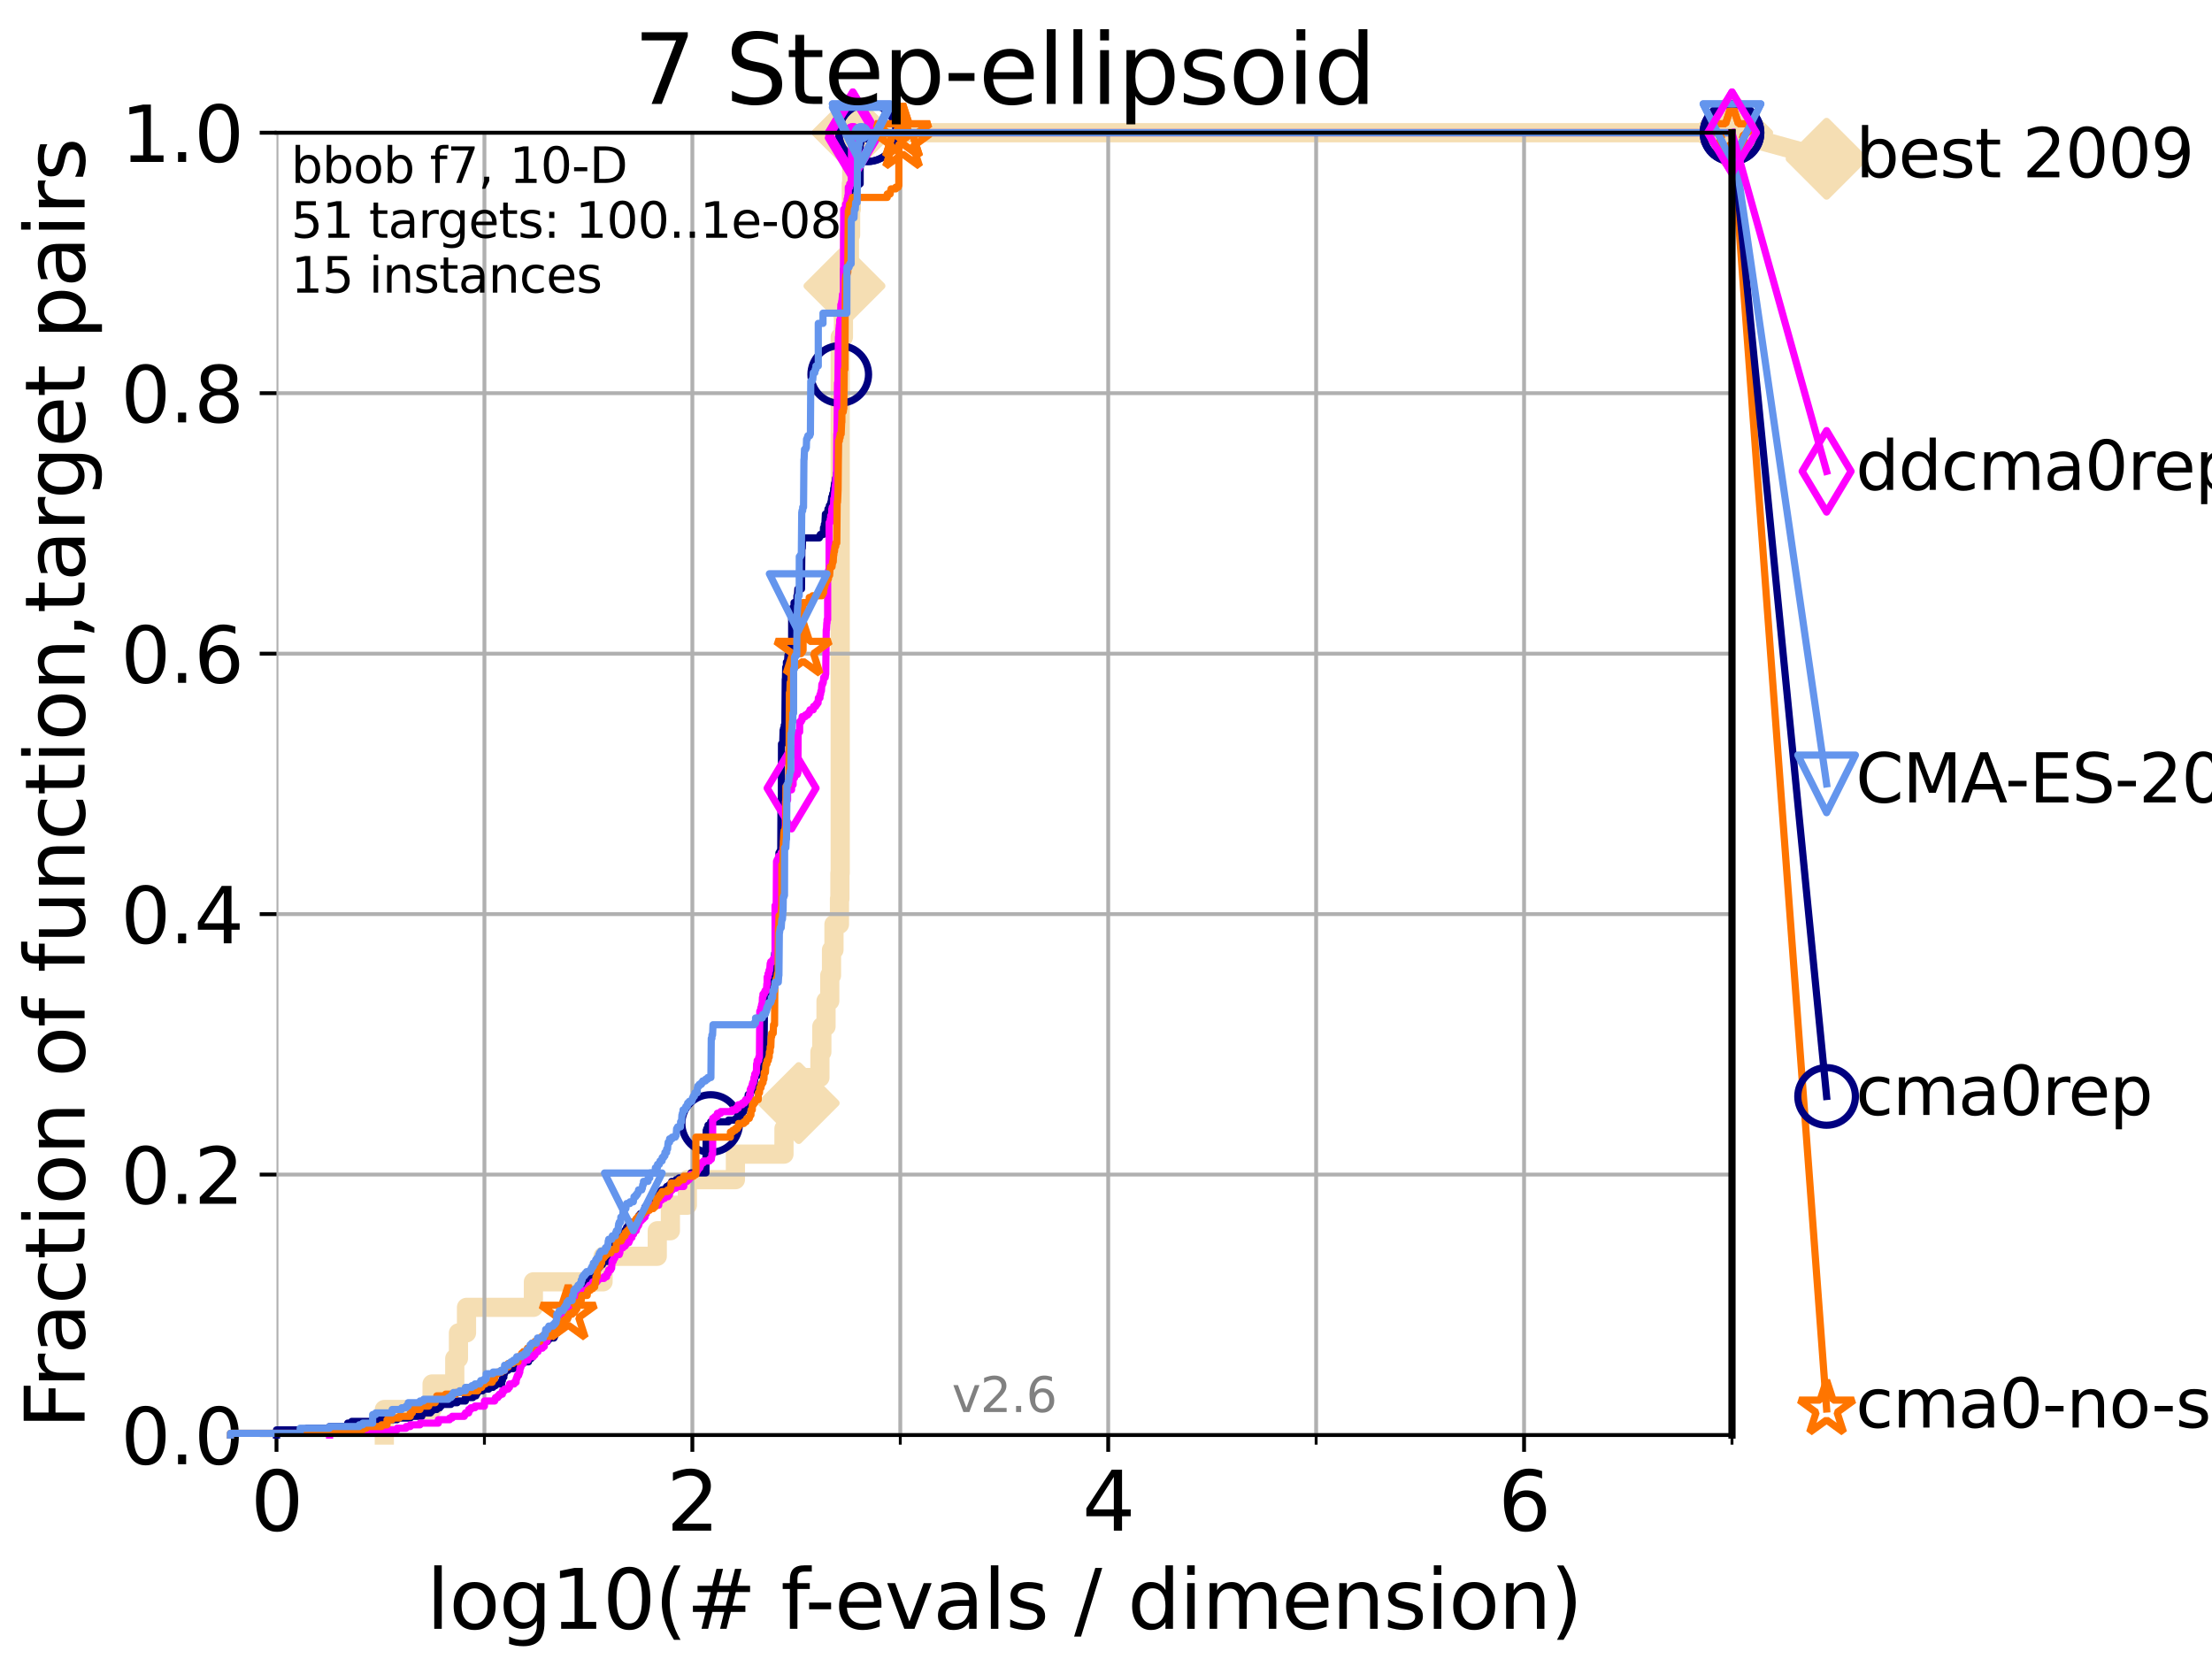 <?xml version="1.0" encoding="utf-8" standalone="no"?>
<!DOCTYPE svg PUBLIC "-//W3C//DTD SVG 1.1//EN"
  "http://www.w3.org/Graphics/SVG/1.1/DTD/svg11.dtd">
<svg xmlns:xlink="http://www.w3.org/1999/xlink" width="460.8pt" height="345.6pt" viewBox="0 0 460.8 345.6" xmlns="http://www.w3.org/2000/svg" version="1.1">
 <defs>
  <style type="text/css">*{stroke-linejoin: round; stroke-linecap: butt}</style>
 </defs>
 <g id="figure_1">
  <g id="patch_1">
   <path d="M 0 345.6 
L 460.8 345.6 
L 460.8 0 
L 0 0 
z
" style="fill: #ffffff"/>
  </g>
  <g id="axes_1">
   <g id="patch_2">
    <path d="M 57.6 298.944 
L 360.806 298.944 
L 360.806 27.648 
L 57.6 27.648 
z
" style="fill: #ffffff"/>
   </g>
   <g id="line2d_1">
    <path d="M 80.06 298.944 
L 80.06 293.624 
L 90.008 293.624 
L 90.008 288.305 
L 94.736 288.305 
L 94.736 282.985 
L 95.503 282.985 
L 95.503 277.666 
L 97.182 277.666 
L 97.182 272.346 
L 111.117 272.346 
L 111.117 267.027 
L 125.628 267.027 
L 125.628 261.707 
L 136.92 261.707 
L 136.92 256.388 
L 139.653 256.388 
L 139.653 251.068 
L 143.186 251.068 
L 143.186 245.749 
L 153.201 245.749 
L 153.201 240.429 
L 163.315 240.429 
L 163.315 235.11 
L 165.928 235.11 
L 165.928 229.79 
L 166.38 229.79 
L 166.38 224.471 
L 170.805 224.471 
L 170.805 219.151 
L 171.204 219.151 
L 171.204 213.832 
L 172.076 213.832 
L 172.076 208.512 
L 172.856 208.512 
L 172.856 203.192 
L 173.218 203.192 
L 173.218 197.873 
L 173.731 197.873 
L 173.731 192.553 
L 174.875 192.553 
L 174.875 187.234 
L 174.967 187.234 
L 174.967 181.914 
L 175.03 181.914 
L 175.03 70.204 
L 175.702 70.204 
L 175.702 64.885 
L 175.755 64.885 
L 175.755 59.565 
L 175.916 59.565 
L 175.916 54.246 
L 176.945 54.246 
L 176.945 48.926 
L 177.198 48.926 
L 177.198 43.607 
L 177.337 43.607 
L 177.337 38.287 
L 177.428 38.287 
L 177.428 32.968 
L 177.598 32.968 
L 177.598 27.648 
L 360.806 27.648 
" style="fill: none; stroke: #f5deb3; stroke-width: 4; stroke-linecap: square"/>
   </g>
   <g id="line2d_2">
    <defs>
     <path id="m082d6c364e" d="M -0 7.778 
L 7.778 0 
L 0 -7.778 
L -7.778 -0 
z
" style="stroke: #f5deb3; stroke-width: 1.5; stroke-linejoin: miter"/>
    </defs>
    <g>
     <use xlink:href="#m082d6c364e" x="166.38" y="229.79" style="fill: #f5deb3; stroke: #f5deb3; stroke-width: 1.5; stroke-linejoin: miter"/>
     <use xlink:href="#m082d6c364e" x="175.916" y="59.565" style="fill: #f5deb3; stroke: #f5deb3; stroke-width: 1.5; stroke-linejoin: miter"/>
     <use xlink:href="#m082d6c364e" x="177.598" y="27.648" style="fill: #f5deb3; stroke: #f5deb3; stroke-width: 1.5; stroke-linejoin: miter"/>
     <use xlink:href="#m082d6c364e" x="177.598" y="27.648" style="fill: #f5deb3; stroke: #f5deb3; stroke-width: 1.5; stroke-linejoin: miter"/>
     <use xlink:href="#m082d6c364e" x="360.806" y="27.648" style="fill: #f5deb3; stroke: #f5deb3; stroke-width: 1.5; stroke-linejoin: miter"/>
    </g>
   </g>
   <g id="line2d_3">
    <path style="fill: none; stroke: #f5deb3; stroke-width: 4; stroke-linecap: square"/>
    <g/>
   </g>
   <g id="line2d_4">
    <path d="M 360.806 27.648 
L 380.515 33.074 
" style="fill: none; stroke: #f5deb3; stroke-width: 4; stroke-linecap: square"/>
    <g>
     <use xlink:href="#m082d6c364e" x="360.806" y="27.648" style="fill: #f5deb3; stroke: #f5deb3; stroke-width: 1.5; stroke-linejoin: miter"/>
     <use xlink:href="#m082d6c364e" x="380.515" y="33.074" style="fill: #f5deb3; stroke: #f5deb3; stroke-width: 1.5; stroke-linejoin: miter"/>
    </g>
   </g>
   <g id="matplotlib.axis_1">
    <g id="xtick_1">
     <g id="line2d_5">
      <path d="M 57.6 298.944 
L 57.6 27.648 
" clip-path="url(#pc70a71aa0f)" style="fill: none; stroke: #b0b0b0; stroke-width: 0.8; stroke-linecap: square"/>
     </g>
     <g id="line2d_6">
      <defs>
       <path id="ma318e84637" d="M 0 0 
L 0 3.5 
" style="stroke: #000000; stroke-width: 0.8"/>
      </defs>
      <g>
       <use xlink:href="#ma318e84637" x="57.6" y="298.944" style="stroke: #000000; stroke-width: 0.8"/>
      </g>
     </g>
     <g id="text_1">
      <!-- 0 -->
      <g transform="translate(52.192 318.861)scale(0.17 -0.17)">
       <defs>
        <path id="DejaVuSans-30" d="M 2034 4250 
Q 1547 4250 1301 3770 
Q 1056 3291 1056 2328 
Q 1056 1369 1301 889 
Q 1547 409 2034 409 
Q 2525 409 2770 889 
Q 3016 1369 3016 2328 
Q 3016 3291 2770 3770 
Q 2525 4250 2034 4250 
z
M 2034 4750 
Q 2819 4750 3233 4129 
Q 3647 3509 3647 2328 
Q 3647 1150 3233 529 
Q 2819 -91 2034 -91 
Q 1250 -91 836 529 
Q 422 1150 422 2328 
Q 422 3509 836 4129 
Q 1250 4750 2034 4750 
z
" transform="scale(0.016)"/>
       </defs>
       <use xlink:href="#DejaVuSans-30"/>
      </g>
     </g>
    </g>
    <g id="xtick_2">
     <g id="line2d_7">
      <path d="M 144.23 298.944 
L 144.23 27.648 
" clip-path="url(#pc70a71aa0f)" style="fill: none; stroke: #b0b0b0; stroke-width: 0.8; stroke-linecap: square"/>
     </g>
     <g id="line2d_8">
      <g>
       <use xlink:href="#ma318e84637" x="144.23" y="298.944" style="stroke: #000000; stroke-width: 0.8"/>
      </g>
     </g>
     <g id="text_2">
      <!-- 2 -->
      <g transform="translate(138.822 318.861)scale(0.17 -0.17)">
       <defs>
        <path id="DejaVuSans-32" d="M 1228 531 
L 3431 531 
L 3431 0 
L 469 0 
L 469 531 
Q 828 903 1448 1529 
Q 2069 2156 2228 2338 
Q 2531 2678 2651 2914 
Q 2772 3150 2772 3378 
Q 2772 3750 2511 3984 
Q 2250 4219 1831 4219 
Q 1534 4219 1204 4116 
Q 875 4013 500 3803 
L 500 4441 
Q 881 4594 1212 4672 
Q 1544 4750 1819 4750 
Q 2544 4750 2975 4387 
Q 3406 4025 3406 3419 
Q 3406 3131 3298 2873 
Q 3191 2616 2906 2266 
Q 2828 2175 2409 1742 
Q 1991 1309 1228 531 
z
" transform="scale(0.016)"/>
       </defs>
       <use xlink:href="#DejaVuSans-32"/>
      </g>
     </g>
    </g>
    <g id="xtick_3">
     <g id="line2d_9">
      <path d="M 230.861 298.944 
L 230.861 27.648 
" clip-path="url(#pc70a71aa0f)" style="fill: none; stroke: #b0b0b0; stroke-width: 0.8; stroke-linecap: square"/>
     </g>
     <g id="line2d_10">
      <g>
       <use xlink:href="#ma318e84637" x="230.861" y="298.944" style="stroke: #000000; stroke-width: 0.8"/>
      </g>
     </g>
     <g id="text_3">
      <!-- 4 -->
      <g transform="translate(225.453 318.861)scale(0.17 -0.17)">
       <defs>
        <path id="DejaVuSans-34" d="M 2419 4116 
L 825 1625 
L 2419 1625 
L 2419 4116 
z
M 2253 4666 
L 3047 4666 
L 3047 1625 
L 3713 1625 
L 3713 1100 
L 3047 1100 
L 3047 0 
L 2419 0 
L 2419 1100 
L 313 1100 
L 313 1709 
L 2253 4666 
z
" transform="scale(0.016)"/>
       </defs>
       <use xlink:href="#DejaVuSans-34"/>
      </g>
     </g>
    </g>
    <g id="xtick_4">
     <g id="line2d_11">
      <path d="M 317.491 298.944 
L 317.491 27.648 
" clip-path="url(#pc70a71aa0f)" style="fill: none; stroke: #b0b0b0; stroke-width: 0.8; stroke-linecap: square"/>
     </g>
     <g id="line2d_12">
      <g>
       <use xlink:href="#ma318e84637" x="317.491" y="298.944" style="stroke: #000000; stroke-width: 0.8"/>
      </g>
     </g>
     <g id="text_4">
      <!-- 6 -->
      <g transform="translate(312.083 318.861)scale(0.17 -0.17)">
       <defs>
        <path id="DejaVuSans-36" d="M 2113 2584 
Q 1688 2584 1439 2293 
Q 1191 2003 1191 1497 
Q 1191 994 1439 701 
Q 1688 409 2113 409 
Q 2538 409 2786 701 
Q 3034 994 3034 1497 
Q 3034 2003 2786 2293 
Q 2538 2584 2113 2584 
z
M 3366 4563 
L 3366 3988 
Q 3128 4100 2886 4159 
Q 2644 4219 2406 4219 
Q 1781 4219 1451 3797 
Q 1122 3375 1075 2522 
Q 1259 2794 1537 2939 
Q 1816 3084 2150 3084 
Q 2853 3084 3261 2657 
Q 3669 2231 3669 1497 
Q 3669 778 3244 343 
Q 2819 -91 2113 -91 
Q 1303 -91 875 529 
Q 447 1150 447 2328 
Q 447 3434 972 4092 
Q 1497 4750 2381 4750 
Q 2619 4750 2861 4703 
Q 3103 4656 3366 4563 
z
" transform="scale(0.016)"/>
       </defs>
       <use xlink:href="#DejaVuSans-36"/>
      </g>
     </g>
    </g>
    <g id="xtick_5">
     <g id="line2d_13">
      <path d="M 100.915 298.944 
L 100.915 27.648 
" clip-path="url(#pc70a71aa0f)" style="fill: none; stroke: #b0b0b0; stroke-width: 0.8; stroke-linecap: square"/>
     </g>
     <g id="line2d_14">
      <defs>
       <path id="m34914495e4" d="M 0 0 
L 0 2 
" style="stroke: #000000; stroke-width: 0.6"/>
      </defs>
      <g>
       <use xlink:href="#m34914495e4" x="100.915" y="298.944" style="stroke: #000000; stroke-width: 0.6"/>
      </g>
     </g>
    </g>
    <g id="xtick_6">
     <g id="line2d_15">
      <path d="M 187.546 298.944 
L 187.546 27.648 
" clip-path="url(#pc70a71aa0f)" style="fill: none; stroke: #b0b0b0; stroke-width: 0.8; stroke-linecap: square"/>
     </g>
     <g id="line2d_16">
      <g>
       <use xlink:href="#m34914495e4" x="187.546" y="298.944" style="stroke: #000000; stroke-width: 0.6"/>
      </g>
     </g>
    </g>
    <g id="xtick_7">
     <g id="line2d_17">
      <path d="M 274.176 298.944 
L 274.176 27.648 
" clip-path="url(#pc70a71aa0f)" style="fill: none; stroke: #b0b0b0; stroke-width: 0.8; stroke-linecap: square"/>
     </g>
     <g id="line2d_18">
      <g>
       <use xlink:href="#m34914495e4" x="274.176" y="298.944" style="stroke: #000000; stroke-width: 0.6"/>
      </g>
     </g>
    </g>
    <g id="xtick_8">
     <g id="line2d_19">
      <path d="M 360.806 298.944 
L 360.806 27.648 
" clip-path="url(#pc70a71aa0f)" style="fill: none; stroke: #b0b0b0; stroke-width: 0.8; stroke-linecap: square"/>
     </g>
     <g id="line2d_20">
      <g>
       <use xlink:href="#m34914495e4" x="360.806" y="298.944" style="stroke: #000000; stroke-width: 0.6"/>
      </g>
     </g>
    </g>
    <g id="text_5">
     <!-- log10(# f-evals / dimension) -->
     <g transform="translate(88.823 339.314)scale(0.17 -0.17)">
      <defs>
       <path id="DejaVuSans-6c" d="M 603 4863 
L 1178 4863 
L 1178 0 
L 603 0 
L 603 4863 
z
" transform="scale(0.016)"/>
       <path id="DejaVuSans-6f" d="M 1959 3097 
Q 1497 3097 1228 2736 
Q 959 2375 959 1747 
Q 959 1119 1226 758 
Q 1494 397 1959 397 
Q 2419 397 2687 759 
Q 2956 1122 2956 1747 
Q 2956 2369 2687 2733 
Q 2419 3097 1959 3097 
z
M 1959 3584 
Q 2709 3584 3137 3096 
Q 3566 2609 3566 1747 
Q 3566 888 3137 398 
Q 2709 -91 1959 -91 
Q 1206 -91 779 398 
Q 353 888 353 1747 
Q 353 2609 779 3096 
Q 1206 3584 1959 3584 
z
" transform="scale(0.016)"/>
       <path id="DejaVuSans-67" d="M 2906 1791 
Q 2906 2416 2648 2759 
Q 2391 3103 1925 3103 
Q 1463 3103 1205 2759 
Q 947 2416 947 1791 
Q 947 1169 1205 825 
Q 1463 481 1925 481 
Q 2391 481 2648 825 
Q 2906 1169 2906 1791 
z
M 3481 434 
Q 3481 -459 3084 -895 
Q 2688 -1331 1869 -1331 
Q 1566 -1331 1297 -1286 
Q 1028 -1241 775 -1147 
L 775 -588 
Q 1028 -725 1275 -790 
Q 1522 -856 1778 -856 
Q 2344 -856 2625 -561 
Q 2906 -266 2906 331 
L 2906 616 
Q 2728 306 2450 153 
Q 2172 0 1784 0 
Q 1141 0 747 490 
Q 353 981 353 1791 
Q 353 2603 747 3093 
Q 1141 3584 1784 3584 
Q 2172 3584 2450 3431 
Q 2728 3278 2906 2969 
L 2906 3500 
L 3481 3500 
L 3481 434 
z
" transform="scale(0.016)"/>
       <path id="DejaVuSans-31" d="M 794 531 
L 1825 531 
L 1825 4091 
L 703 3866 
L 703 4441 
L 1819 4666 
L 2450 4666 
L 2450 531 
L 3481 531 
L 3481 0 
L 794 0 
L 794 531 
z
" transform="scale(0.016)"/>
       <path id="DejaVuSans-28" d="M 1984 4856 
Q 1566 4138 1362 3434 
Q 1159 2731 1159 2009 
Q 1159 1288 1364 580 
Q 1569 -128 1984 -844 
L 1484 -844 
Q 1016 -109 783 600 
Q 550 1309 550 2009 
Q 550 2706 781 3412 
Q 1013 4119 1484 4856 
L 1984 4856 
z
" transform="scale(0.016)"/>
       <path id="DejaVuSans-23" d="M 3272 2816 
L 2363 2816 
L 2100 1772 
L 3016 1772 
L 3272 2816 
z
M 2803 4594 
L 2478 3297 
L 3391 3297 
L 3719 4594 
L 4219 4594 
L 3897 3297 
L 4872 3297 
L 4872 2816 
L 3775 2816 
L 3519 1772 
L 4513 1772 
L 4513 1294 
L 3397 1294 
L 3072 0 
L 2572 0 
L 2894 1294 
L 1978 1294 
L 1656 0 
L 1153 0 
L 1478 1294 
L 494 1294 
L 494 1772 
L 1594 1772 
L 1856 2816 
L 850 2816 
L 850 3297 
L 1978 3297 
L 2297 4594 
L 2803 4594 
z
" transform="scale(0.016)"/>
       <path id="DejaVuSans-20" transform="scale(0.016)"/>
       <path id="DejaVuSans-66" d="M 2375 4863 
L 2375 4384 
L 1825 4384 
Q 1516 4384 1395 4259 
Q 1275 4134 1275 3809 
L 1275 3500 
L 2222 3500 
L 2222 3053 
L 1275 3053 
L 1275 0 
L 697 0 
L 697 3053 
L 147 3053 
L 147 3500 
L 697 3500 
L 697 3744 
Q 697 4328 969 4595 
Q 1241 4863 1831 4863 
L 2375 4863 
z
" transform="scale(0.016)"/>
       <path id="DejaVuSans-2d" d="M 313 2009 
L 1997 2009 
L 1997 1497 
L 313 1497 
L 313 2009 
z
" transform="scale(0.016)"/>
       <path id="DejaVuSans-65" d="M 3597 1894 
L 3597 1613 
L 953 1613 
Q 991 1019 1311 708 
Q 1631 397 2203 397 
Q 2534 397 2845 478 
Q 3156 559 3463 722 
L 3463 178 
Q 3153 47 2828 -22 
Q 2503 -91 2169 -91 
Q 1331 -91 842 396 
Q 353 884 353 1716 
Q 353 2575 817 3079 
Q 1281 3584 2069 3584 
Q 2775 3584 3186 3129 
Q 3597 2675 3597 1894 
z
M 3022 2063 
Q 3016 2534 2758 2815 
Q 2500 3097 2075 3097 
Q 1594 3097 1305 2825 
Q 1016 2553 972 2059 
L 3022 2063 
z
" transform="scale(0.016)"/>
       <path id="DejaVuSans-76" d="M 191 3500 
L 800 3500 
L 1894 563 
L 2988 3500 
L 3597 3500 
L 2284 0 
L 1503 0 
L 191 3500 
z
" transform="scale(0.016)"/>
       <path id="DejaVuSans-61" d="M 2194 1759 
Q 1497 1759 1228 1600 
Q 959 1441 959 1056 
Q 959 750 1161 570 
Q 1363 391 1709 391 
Q 2188 391 2477 730 
Q 2766 1069 2766 1631 
L 2766 1759 
L 2194 1759 
z
M 3341 1997 
L 3341 0 
L 2766 0 
L 2766 531 
Q 2569 213 2275 61 
Q 1981 -91 1556 -91 
Q 1019 -91 701 211 
Q 384 513 384 1019 
Q 384 1609 779 1909 
Q 1175 2209 1959 2209 
L 2766 2209 
L 2766 2266 
Q 2766 2663 2505 2880 
Q 2244 3097 1772 3097 
Q 1472 3097 1187 3025 
Q 903 2953 641 2809 
L 641 3341 
Q 956 3463 1253 3523 
Q 1550 3584 1831 3584 
Q 2591 3584 2966 3190 
Q 3341 2797 3341 1997 
z
" transform="scale(0.016)"/>
       <path id="DejaVuSans-73" d="M 2834 3397 
L 2834 2853 
Q 2591 2978 2328 3040 
Q 2066 3103 1784 3103 
Q 1356 3103 1142 2972 
Q 928 2841 928 2578 
Q 928 2378 1081 2264 
Q 1234 2150 1697 2047 
L 1894 2003 
Q 2506 1872 2764 1633 
Q 3022 1394 3022 966 
Q 3022 478 2636 193 
Q 2250 -91 1575 -91 
Q 1294 -91 989 -36 
Q 684 19 347 128 
L 347 722 
Q 666 556 975 473 
Q 1284 391 1588 391 
Q 1994 391 2212 530 
Q 2431 669 2431 922 
Q 2431 1156 2273 1281 
Q 2116 1406 1581 1522 
L 1381 1569 
Q 847 1681 609 1914 
Q 372 2147 372 2553 
Q 372 3047 722 3315 
Q 1072 3584 1716 3584 
Q 2034 3584 2315 3537 
Q 2597 3491 2834 3397 
z
" transform="scale(0.016)"/>
       <path id="DejaVuSans-2f" d="M 1625 4666 
L 2156 4666 
L 531 -594 
L 0 -594 
L 1625 4666 
z
" transform="scale(0.016)"/>
       <path id="DejaVuSans-64" d="M 2906 2969 
L 2906 4863 
L 3481 4863 
L 3481 0 
L 2906 0 
L 2906 525 
Q 2725 213 2448 61 
Q 2172 -91 1784 -91 
Q 1150 -91 751 415 
Q 353 922 353 1747 
Q 353 2572 751 3078 
Q 1150 3584 1784 3584 
Q 2172 3584 2448 3432 
Q 2725 3281 2906 2969 
z
M 947 1747 
Q 947 1113 1208 752 
Q 1469 391 1925 391 
Q 2381 391 2643 752 
Q 2906 1113 2906 1747 
Q 2906 2381 2643 2742 
Q 2381 3103 1925 3103 
Q 1469 3103 1208 2742 
Q 947 2381 947 1747 
z
" transform="scale(0.016)"/>
       <path id="DejaVuSans-69" d="M 603 3500 
L 1178 3500 
L 1178 0 
L 603 0 
L 603 3500 
z
M 603 4863 
L 1178 4863 
L 1178 4134 
L 603 4134 
L 603 4863 
z
" transform="scale(0.016)"/>
       <path id="DejaVuSans-6d" d="M 3328 2828 
Q 3544 3216 3844 3400 
Q 4144 3584 4550 3584 
Q 5097 3584 5394 3201 
Q 5691 2819 5691 2113 
L 5691 0 
L 5113 0 
L 5113 2094 
Q 5113 2597 4934 2840 
Q 4756 3084 4391 3084 
Q 3944 3084 3684 2787 
Q 3425 2491 3425 1978 
L 3425 0 
L 2847 0 
L 2847 2094 
Q 2847 2600 2669 2842 
Q 2491 3084 2119 3084 
Q 1678 3084 1418 2786 
Q 1159 2488 1159 1978 
L 1159 0 
L 581 0 
L 581 3500 
L 1159 3500 
L 1159 2956 
Q 1356 3278 1631 3431 
Q 1906 3584 2284 3584 
Q 2666 3584 2933 3390 
Q 3200 3197 3328 2828 
z
" transform="scale(0.016)"/>
       <path id="DejaVuSans-6e" d="M 3513 2113 
L 3513 0 
L 2938 0 
L 2938 2094 
Q 2938 2591 2744 2837 
Q 2550 3084 2163 3084 
Q 1697 3084 1428 2787 
Q 1159 2491 1159 1978 
L 1159 0 
L 581 0 
L 581 3500 
L 1159 3500 
L 1159 2956 
Q 1366 3272 1645 3428 
Q 1925 3584 2291 3584 
Q 2894 3584 3203 3211 
Q 3513 2838 3513 2113 
z
" transform="scale(0.016)"/>
       <path id="DejaVuSans-29" d="M 513 4856 
L 1013 4856 
Q 1481 4119 1714 3412 
Q 1947 2706 1947 2009 
Q 1947 1309 1714 600 
Q 1481 -109 1013 -844 
L 513 -844 
Q 928 -128 1133 580 
Q 1338 1288 1338 2009 
Q 1338 2731 1133 3434 
Q 928 4138 513 4856 
z
" transform="scale(0.016)"/>
      </defs>
      <use xlink:href="#DejaVuSans-6c"/>
      <use xlink:href="#DejaVuSans-6f" x="27.783"/>
      <use xlink:href="#DejaVuSans-67" x="88.965"/>
      <use xlink:href="#DejaVuSans-31" x="152.441"/>
      <use xlink:href="#DejaVuSans-30" x="216.064"/>
      <use xlink:href="#DejaVuSans-28" x="279.688"/>
      <use xlink:href="#DejaVuSans-23" x="318.701"/>
      <use xlink:href="#DejaVuSans-20" x="402.49"/>
      <use xlink:href="#DejaVuSans-66" x="434.277"/>
      <use xlink:href="#DejaVuSans-2d" x="463.982"/>
      <use xlink:href="#DejaVuSans-65" x="500.066"/>
      <use xlink:href="#DejaVuSans-76" x="561.59"/>
      <use xlink:href="#DejaVuSans-61" x="620.77"/>
      <use xlink:href="#DejaVuSans-6c" x="682.049"/>
      <use xlink:href="#DejaVuSans-73" x="709.832"/>
      <use xlink:href="#DejaVuSans-20" x="761.932"/>
      <use xlink:href="#DejaVuSans-2f" x="793.719"/>
      <use xlink:href="#DejaVuSans-20" x="827.41"/>
      <use xlink:href="#DejaVuSans-64" x="859.197"/>
      <use xlink:href="#DejaVuSans-69" x="922.674"/>
      <use xlink:href="#DejaVuSans-6d" x="950.457"/>
      <use xlink:href="#DejaVuSans-65" x="1047.869"/>
      <use xlink:href="#DejaVuSans-6e" x="1109.393"/>
      <use xlink:href="#DejaVuSans-73" x="1172.771"/>
      <use xlink:href="#DejaVuSans-69" x="1224.871"/>
      <use xlink:href="#DejaVuSans-6f" x="1252.654"/>
      <use xlink:href="#DejaVuSans-6e" x="1313.836"/>
      <use xlink:href="#DejaVuSans-29" x="1377.215"/>
     </g>
    </g>
   </g>
   <g id="matplotlib.axis_2">
    <g id="ytick_1">
     <g id="line2d_21">
      <path d="M 57.6 298.944 
L 360.806 298.944 
" clip-path="url(#pc70a71aa0f)" style="fill: none; stroke: #b0b0b0; stroke-width: 0.8; stroke-linecap: square"/>
     </g>
     <g id="line2d_22">
      <defs>
       <path id="m07aa061ee6" d="M 0 0 
L -3.5 0 
" style="stroke: #000000; stroke-width: 0.8"/>
      </defs>
      <g>
       <use xlink:href="#m07aa061ee6" x="57.6" y="298.944" style="stroke: #000000; stroke-width: 0.8"/>
      </g>
     </g>
     <g id="text_6">
      <!-- 0.0 -->
      <g transform="translate(25.155 305.023)scale(0.16 -0.16)">
       <defs>
        <path id="DejaVuSans-2e" d="M 684 794 
L 1344 794 
L 1344 0 
L 684 0 
L 684 794 
z
" transform="scale(0.016)"/>
       </defs>
       <use xlink:href="#DejaVuSans-30"/>
       <use xlink:href="#DejaVuSans-2e" x="63.623"/>
       <use xlink:href="#DejaVuSans-30" x="95.41"/>
      </g>
     </g>
    </g>
    <g id="ytick_2">
     <g id="line2d_23">
      <path d="M 57.6 244.685 
L 360.806 244.685 
" clip-path="url(#pc70a71aa0f)" style="fill: none; stroke: #b0b0b0; stroke-width: 0.8; stroke-linecap: square"/>
     </g>
     <g id="line2d_24">
      <g>
       <use xlink:href="#m07aa061ee6" x="57.6" y="244.685" style="stroke: #000000; stroke-width: 0.8"/>
      </g>
     </g>
     <g id="text_7">
      <!-- 0.2 -->
      <g transform="translate(25.155 250.764)scale(0.16 -0.16)">
       <use xlink:href="#DejaVuSans-30"/>
       <use xlink:href="#DejaVuSans-2e" x="63.623"/>
       <use xlink:href="#DejaVuSans-32" x="95.41"/>
      </g>
     </g>
    </g>
    <g id="ytick_3">
     <g id="line2d_25">
      <path d="M 57.6 190.426 
L 360.806 190.426 
" clip-path="url(#pc70a71aa0f)" style="fill: none; stroke: #b0b0b0; stroke-width: 0.8; stroke-linecap: square"/>
     </g>
     <g id="line2d_26">
      <g>
       <use xlink:href="#m07aa061ee6" x="57.6" y="190.426" style="stroke: #000000; stroke-width: 0.8"/>
      </g>
     </g>
     <g id="text_8">
      <!-- 0.4 -->
      <g transform="translate(25.155 196.504)scale(0.16 -0.16)">
       <use xlink:href="#DejaVuSans-30"/>
       <use xlink:href="#DejaVuSans-2e" x="63.623"/>
       <use xlink:href="#DejaVuSans-34" x="95.41"/>
      </g>
     </g>
    </g>
    <g id="ytick_4">
     <g id="line2d_27">
      <path d="M 57.6 136.166 
L 360.806 136.166 
" clip-path="url(#pc70a71aa0f)" style="fill: none; stroke: #b0b0b0; stroke-width: 0.8; stroke-linecap: square"/>
     </g>
     <g id="line2d_28">
      <g>
       <use xlink:href="#m07aa061ee6" x="57.6" y="136.166" style="stroke: #000000; stroke-width: 0.8"/>
      </g>
     </g>
     <g id="text_9">
      <!-- 0.6 -->
      <g transform="translate(25.155 142.245)scale(0.16 -0.16)">
       <use xlink:href="#DejaVuSans-30"/>
       <use xlink:href="#DejaVuSans-2e" x="63.623"/>
       <use xlink:href="#DejaVuSans-36" x="95.41"/>
      </g>
     </g>
    </g>
    <g id="ytick_5">
     <g id="line2d_29">
      <path d="M 57.6 81.907 
L 360.806 81.907 
" clip-path="url(#pc70a71aa0f)" style="fill: none; stroke: #b0b0b0; stroke-width: 0.8; stroke-linecap: square"/>
     </g>
     <g id="line2d_30">
      <g>
       <use xlink:href="#m07aa061ee6" x="57.6" y="81.907" style="stroke: #000000; stroke-width: 0.8"/>
      </g>
     </g>
     <g id="text_10">
      <!-- 0.8 -->
      <g transform="translate(25.155 87.986)scale(0.16 -0.16)">
       <defs>
        <path id="DejaVuSans-38" d="M 2034 2216 
Q 1584 2216 1326 1975 
Q 1069 1734 1069 1313 
Q 1069 891 1326 650 
Q 1584 409 2034 409 
Q 2484 409 2743 651 
Q 3003 894 3003 1313 
Q 3003 1734 2745 1975 
Q 2488 2216 2034 2216 
z
M 1403 2484 
Q 997 2584 770 2862 
Q 544 3141 544 3541 
Q 544 4100 942 4425 
Q 1341 4750 2034 4750 
Q 2731 4750 3128 4425 
Q 3525 4100 3525 3541 
Q 3525 3141 3298 2862 
Q 3072 2584 2669 2484 
Q 3125 2378 3379 2068 
Q 3634 1759 3634 1313 
Q 3634 634 3220 271 
Q 2806 -91 2034 -91 
Q 1263 -91 848 271 
Q 434 634 434 1313 
Q 434 1759 690 2068 
Q 947 2378 1403 2484 
z
M 1172 3481 
Q 1172 3119 1398 2916 
Q 1625 2713 2034 2713 
Q 2441 2713 2670 2916 
Q 2900 3119 2900 3481 
Q 2900 3844 2670 4047 
Q 2441 4250 2034 4250 
Q 1625 4250 1398 4047 
Q 1172 3844 1172 3481 
z
" transform="scale(0.016)"/>
       </defs>
       <use xlink:href="#DejaVuSans-30"/>
       <use xlink:href="#DejaVuSans-2e" x="63.623"/>
       <use xlink:href="#DejaVuSans-38" x="95.41"/>
      </g>
     </g>
    </g>
    <g id="ytick_6">
     <g id="line2d_31">
      <path d="M 57.6 27.648 
L 360.806 27.648 
" clip-path="url(#pc70a71aa0f)" style="fill: none; stroke: #b0b0b0; stroke-width: 0.8; stroke-linecap: square"/>
     </g>
     <g id="line2d_32">
      <g>
       <use xlink:href="#m07aa061ee6" x="57.6" y="27.648" style="stroke: #000000; stroke-width: 0.8"/>
      </g>
     </g>
     <g id="text_11">
      <!-- 1.0 -->
      <g transform="translate(25.155 33.727)scale(0.16 -0.16)">
       <use xlink:href="#DejaVuSans-31"/>
       <use xlink:href="#DejaVuSans-2e" x="63.623"/>
       <use xlink:href="#DejaVuSans-30" x="95.41"/>
      </g>
     </g>
    </g>
    <g id="text_12">
     <!-- Fraction of function,target pairs -->
     <g transform="translate(17.62 297.681)rotate(-90)scale(0.17 -0.17)">
      <defs>
       <path id="DejaVuSans-46" d="M 628 4666 
L 3309 4666 
L 3309 4134 
L 1259 4134 
L 1259 2759 
L 3109 2759 
L 3109 2228 
L 1259 2228 
L 1259 0 
L 628 0 
L 628 4666 
z
" transform="scale(0.016)"/>
       <path id="DejaVuSans-72" d="M 2631 2963 
Q 2534 3019 2420 3045 
Q 2306 3072 2169 3072 
Q 1681 3072 1420 2755 
Q 1159 2438 1159 1844 
L 1159 0 
L 581 0 
L 581 3500 
L 1159 3500 
L 1159 2956 
Q 1341 3275 1631 3429 
Q 1922 3584 2338 3584 
Q 2397 3584 2469 3576 
Q 2541 3569 2628 3553 
L 2631 2963 
z
" transform="scale(0.016)"/>
       <path id="DejaVuSans-63" d="M 3122 3366 
L 3122 2828 
Q 2878 2963 2633 3030 
Q 2388 3097 2138 3097 
Q 1578 3097 1268 2742 
Q 959 2388 959 1747 
Q 959 1106 1268 751 
Q 1578 397 2138 397 
Q 2388 397 2633 464 
Q 2878 531 3122 666 
L 3122 134 
Q 2881 22 2623 -34 
Q 2366 -91 2075 -91 
Q 1284 -91 818 406 
Q 353 903 353 1747 
Q 353 2603 823 3093 
Q 1294 3584 2113 3584 
Q 2378 3584 2631 3529 
Q 2884 3475 3122 3366 
z
" transform="scale(0.016)"/>
       <path id="DejaVuSans-74" d="M 1172 4494 
L 1172 3500 
L 2356 3500 
L 2356 3053 
L 1172 3053 
L 1172 1153 
Q 1172 725 1289 603 
Q 1406 481 1766 481 
L 2356 481 
L 2356 0 
L 1766 0 
Q 1100 0 847 248 
Q 594 497 594 1153 
L 594 3053 
L 172 3053 
L 172 3500 
L 594 3500 
L 594 4494 
L 1172 4494 
z
" transform="scale(0.016)"/>
       <path id="DejaVuSans-75" d="M 544 1381 
L 544 3500 
L 1119 3500 
L 1119 1403 
Q 1119 906 1312 657 
Q 1506 409 1894 409 
Q 2359 409 2629 706 
Q 2900 1003 2900 1516 
L 2900 3500 
L 3475 3500 
L 3475 0 
L 2900 0 
L 2900 538 
Q 2691 219 2414 64 
Q 2138 -91 1772 -91 
Q 1169 -91 856 284 
Q 544 659 544 1381 
z
M 1991 3584 
L 1991 3584 
z
" transform="scale(0.016)"/>
       <path id="DejaVuSans-2c" d="M 750 794 
L 1409 794 
L 1409 256 
L 897 -744 
L 494 -744 
L 750 256 
L 750 794 
z
" transform="scale(0.016)"/>
       <path id="DejaVuSans-70" d="M 1159 525 
L 1159 -1331 
L 581 -1331 
L 581 3500 
L 1159 3500 
L 1159 2969 
Q 1341 3281 1617 3432 
Q 1894 3584 2278 3584 
Q 2916 3584 3314 3078 
Q 3713 2572 3713 1747 
Q 3713 922 3314 415 
Q 2916 -91 2278 -91 
Q 1894 -91 1617 61 
Q 1341 213 1159 525 
z
M 3116 1747 
Q 3116 2381 2855 2742 
Q 2594 3103 2138 3103 
Q 1681 3103 1420 2742 
Q 1159 2381 1159 1747 
Q 1159 1113 1420 752 
Q 1681 391 2138 391 
Q 2594 391 2855 752 
Q 3116 1113 3116 1747 
z
" transform="scale(0.016)"/>
      </defs>
      <use xlink:href="#DejaVuSans-46"/>
      <use xlink:href="#DejaVuSans-72" x="50.27"/>
      <use xlink:href="#DejaVuSans-61" x="91.383"/>
      <use xlink:href="#DejaVuSans-63" x="152.662"/>
      <use xlink:href="#DejaVuSans-74" x="207.643"/>
      <use xlink:href="#DejaVuSans-69" x="246.852"/>
      <use xlink:href="#DejaVuSans-6f" x="274.635"/>
      <use xlink:href="#DejaVuSans-6e" x="335.816"/>
      <use xlink:href="#DejaVuSans-20" x="399.195"/>
      <use xlink:href="#DejaVuSans-6f" x="430.982"/>
      <use xlink:href="#DejaVuSans-66" x="492.164"/>
      <use xlink:href="#DejaVuSans-20" x="527.369"/>
      <use xlink:href="#DejaVuSans-66" x="559.156"/>
      <use xlink:href="#DejaVuSans-75" x="594.361"/>
      <use xlink:href="#DejaVuSans-6e" x="657.74"/>
      <use xlink:href="#DejaVuSans-63" x="721.119"/>
      <use xlink:href="#DejaVuSans-74" x="776.1"/>
      <use xlink:href="#DejaVuSans-69" x="815.309"/>
      <use xlink:href="#DejaVuSans-6f" x="843.092"/>
      <use xlink:href="#DejaVuSans-6e" x="904.273"/>
      <use xlink:href="#DejaVuSans-2c" x="967.652"/>
      <use xlink:href="#DejaVuSans-74" x="999.439"/>
      <use xlink:href="#DejaVuSans-61" x="1038.648"/>
      <use xlink:href="#DejaVuSans-72" x="1099.928"/>
      <use xlink:href="#DejaVuSans-67" x="1139.291"/>
      <use xlink:href="#DejaVuSans-65" x="1202.768"/>
      <use xlink:href="#DejaVuSans-74" x="1264.291"/>
      <use xlink:href="#DejaVuSans-20" x="1303.5"/>
      <use xlink:href="#DejaVuSans-70" x="1335.287"/>
      <use xlink:href="#DejaVuSans-61" x="1398.764"/>
      <use xlink:href="#DejaVuSans-69" x="1460.043"/>
      <use xlink:href="#DejaVuSans-72" x="1487.826"/>
      <use xlink:href="#DejaVuSans-73" x="1528.939"/>
     </g>
    </g>
   </g>
   <g id="line2d_33">
    <defs>
     <path id="m810d425954" d="M 0 1.5 
C 0.398 1.5 0.779 1.342 1.061 1.061 
C 1.342 0.779 1.5 0.398 1.5 0 
C 1.5 -0.398 1.342 -0.779 1.061 -1.061 
C 0.779 -1.342 0.398 -1.5 0 -1.5 
C -0.398 -1.5 -0.779 -1.342 -1.061 -1.061 
C -1.342 -0.779 -1.5 -0.398 -1.5 0 
C -1.5 0.398 -1.342 0.779 -1.061 1.061 
C -0.779 1.342 -0.398 1.5 0 1.5 
z
" style="stroke: #f5deb3"/>
    </defs>
    <g>
     <use xlink:href="#m810d425954" x="177.598" y="27.648" style="fill: #f5deb3; stroke: #f5deb3"/>
     <use xlink:href="#m810d425954" x="177.598" y="27.648" style="fill: #f5deb3; stroke: #f5deb3"/>
    </g>
   </g>
   <g id="line2d_34">
    <defs>
     <path id="mca96c8e4a4" d="M 0 1.5 
C 0.398 1.5 0.779 1.342 1.061 1.061 
C 1.342 0.779 1.5 0.398 1.5 0 
C 1.5 -0.398 1.342 -0.779 1.061 -1.061 
C 0.779 -1.342 0.398 -1.5 0 -1.5 
C -0.398 -1.5 -0.779 -1.342 -1.061 -1.061 
C -1.342 -0.779 -1.5 -0.398 -1.5 0 
C -1.5 0.398 -1.342 0.779 -1.061 1.061 
C -0.779 1.342 -0.398 1.5 0 1.5 
z
" style="stroke: #000080"/>
    </defs>
    <g>
     <use xlink:href="#mca96c8e4a4" x="180.734" y="27.648" style="fill: #000080; stroke: #000080"/>
     <use xlink:href="#mca96c8e4a4" x="180.734" y="27.648" style="fill: #000080; stroke: #000080"/>
    </g>
   </g>
   <g id="line2d_35">
    <path d="M 57.6 298.944 
L 57.6 297.88 
L 63.93 297.88 
L 63.93 297.525 
L 68.657 297.525 
L 68.657 297.171 
L 72.432 297.171 
L 72.432 296.462 
L 73.268 296.462 
L 73.268 296.107 
L 78.883 296.107 
L 78.883 295.752 
L 82.713 295.752 
L 82.713 295.398 
L 85.471 295.398 
L 85.471 295.043 
L 87.876 295.043 
L 87.876 294.334 
L 89.669 294.334 
L 89.669 293.979 
L 90.008 293.979 
L 90.008 293.624 
L 90.99 293.624 
L 90.99 293.27 
L 91.617 293.27 
L 91.617 292.915 
L 91.923 292.915 
L 91.923 292.561 
L 93.935 292.561 
L 93.935 292.206 
L 95.251 292.206 
L 95.251 291.851 
L 96.951 291.851 
L 96.951 291.142 
L 98.51 291.142 
L 98.51 290.787 
L 99.141 290.787 
L 99.141 290.433 
L 99.347 290.433 
L 99.347 290.078 
L 99.55 290.078 
L 99.55 289.723 
L 100.535 289.723 
L 100.535 289.369 
L 101.833 289.369 
L 101.833 289.014 
L 102.708 289.014 
L 102.708 288.66 
L 103.214 288.66 
L 103.214 288.305 
L 104.501 288.305 
L 104.501 287.596 
L 104.656 287.596 
L 104.656 286.886 
L 104.962 286.886 
L 104.962 286.177 
L 105.113 286.177 
L 105.113 285.468 
L 105.851 285.468 
L 105.851 285.113 
L 106.974 285.113 
L 106.974 284.404 
L 108.417 284.404 
L 108.417 284.049 
L 108.915 284.049 
L 108.915 283.695 
L 110.106 283.695 
L 110.106 283.34 
L 110.221 283.34 
L 110.221 282.985 
L 110.675 282.985 
L 110.675 282.631 
L 110.786 282.631 
L 110.786 282.276 
L 111.007 282.276 
L 111.007 281.567 
L 111.226 281.567 
L 111.335 280.858 
L 111.55 280.858 
L 111.55 280.503 
L 111.762 280.503 
L 111.762 280.148 
L 112.69 280.148 
L 112.69 279.794 
L 113.088 279.794 
L 113.088 279.439 
L 114.048 279.439 
L 114.048 279.084 
L 114.327 279.084 
L 114.327 278.73 
L 115.402 278.73 
L 115.402 278.375 
L 115.576 278.375 
L 115.576 277.666 
L 115.833 277.666 
L 115.918 276.247 
L 116.086 276.247 
L 116.086 275.893 
L 116.419 275.893 
L 116.502 274.829 
L 117.306 274.829 
L 117.306 274.474 
L 117.618 274.474 
L 117.618 274.12 
L 118.451 274.12 
L 118.525 273.41 
L 118.598 273.41 
L 118.598 273.056 
L 119.106 273.056 
L 119.106 271.992 
L 119.876 271.992 
L 119.945 271.282 
L 120.149 271.282 
L 120.149 270.573 
L 120.351 270.573 
L 120.418 269.864 
L 121.266 269.864 
L 121.329 268.8 
L 121.456 268.8 
L 121.456 268.445 
L 121.582 268.445 
L 121.582 268.091 
L 121.769 268.091 
L 121.769 267.736 
L 121.954 267.736 
L 121.954 267.381 
L 122.199 267.381 
L 122.199 267.027 
L 122.913 267.027 
L 122.913 266.672 
L 123.03 266.672 
L 123.03 265.963 
L 123.145 265.963 
L 123.145 265.608 
L 123.658 265.608 
L 123.714 264.899 
L 123.825 264.899 
L 123.825 264.544 
L 124.482 264.544 
L 124.482 264.19 
L 124.748 264.19 
L 124.748 263.835 
L 125.064 263.835 
L 125.064 263.48 
L 125.476 263.48 
L 125.476 263.126 
L 125.679 263.126 
L 125.679 262.771 
L 126.661 262.771 
L 126.661 262.417 
L 126.804 262.417 
L 126.804 262.062 
L 127.274 262.062 
L 127.274 261.707 
L 127.458 261.707 
L 127.55 260.643 
L 127.731 260.643 
L 127.822 259.934 
L 128.001 259.934 
L 128.001 259.225 
L 128.354 259.225 
L 128.354 258.87 
L 128.571 258.87 
L 128.571 258.516 
L 128.999 258.516 
L 128.999 258.161 
L 129.251 258.161 
L 129.251 257.806 
L 129.664 257.806 
L 129.664 257.452 
L 129.866 257.452 
L 129.907 256.742 
L 130.147 256.742 
L 130.147 256.388 
L 130.384 256.388 
L 130.384 256.033 
L 130.541 256.033 
L 130.541 255.678 
L 130.926 255.678 
L 130.964 254.969 
L 131.229 254.969 
L 131.229 254.615 
L 132.604 254.615 
L 132.639 253.905 
L 133.018 253.905 
L 133.086 253.196 
L 133.39 253.196 
L 133.39 252.841 
L 134.048 252.841 
L 134.048 252.487 
L 134.305 252.487 
L 134.368 251.423 
L 134.87 251.423 
L 134.87 251.068 
L 135.238 251.068 
L 135.238 250.714 
L 135.449 250.714 
L 135.509 249.65 
L 135.952 249.65 
L 135.952 249.295 
L 136.414 249.295 
L 136.414 248.94 
L 136.528 248.94 
L 136.528 248.586 
L 136.809 248.586 
L 136.809 248.231 
L 137.867 248.231 
L 137.867 247.877 
L 138.617 247.877 
L 138.617 247.522 
L 138.894 247.522 
L 138.894 247.167 
L 139.411 247.167 
L 139.411 246.813 
L 139.915 246.813 
L 139.938 246.103 
L 140.838 246.103 
L 140.838 245.749 
L 141.437 245.749 
L 141.437 245.394 
L 143.325 245.394 
L 143.325 245.039 
L 143.908 245.039 
L 143.965 244.33 
L 147.055 244.33 
L 147.119 235.464 
L 147.232 235.464 
L 147.232 235.11 
L 147.487 235.11 
L 147.487 234.4 
L 148.017 234.4 
L 148.048 233.691 
L 151.757 233.691 
L 151.757 233.336 
L 153.271 233.336 
L 153.271 232.982 
L 153.639 232.982 
L 153.639 232.627 
L 153.855 232.627 
L 153.855 232.273 
L 154.574 232.273 
L 154.574 231.563 
L 154.929 231.563 
L 155.003 230.854 
L 155.267 230.854 
L 155.267 230.499 
L 155.454 230.499 
L 155.526 229.435 
L 155.629 229.435 
L 155.691 228.726 
L 155.844 228.726 
L 155.864 228.017 
L 156.324 228.017 
L 156.403 227.308 
L 156.59 227.308 
L 156.59 226.953 
L 156.87 226.953 
L 156.87 226.598 
L 157.004 226.598 
L 157.081 225.534 
L 157.166 225.534 
L 157.26 224.116 
L 157.707 224.116 
L 157.716 223.407 
L 158.277 223.407 
L 158.366 222.343 
L 158.743 222.343 
L 158.796 221.279 
L 158.856 221.279 
L 158.856 220.924 
L 158.968 220.924 
L 158.968 220.57 
L 159.148 220.57 
L 159.233 211.349 
L 159.334 211.349 
L 159.343 210.64 
L 159.494 210.64 
L 159.494 210.285 
L 159.693 210.285 
L 159.776 209.221 
L 159.891 209.221 
L 159.891 208.867 
L 160.005 208.867 
L 160.062 207.803 
L 160.118 207.803 
L 160.223 204.611 
L 160.581 204.611 
L 160.684 202.483 
L 160.707 202.483 
L 160.809 201.774 
L 160.918 201.774 
L 160.933 200.71 
L 161.141 200.71 
L 161.202 200.001 
L 161.301 200.001 
L 161.384 198.582 
L 161.535 198.582 
L 161.535 198.228 
L 161.721 198.228 
L 161.744 195.745 
L 161.906 195.745 
L 161.943 187.589 
L 162.169 187.589 
L 162.27 177.659 
L 162.471 177.659 
L 162.471 177.304 
L 162.648 177.304 
L 162.705 166.665 
L 162.775 166.665 
L 162.803 154.962 
L 163.054 154.962 
L 163.137 152.125 
L 163.219 152.125 
L 163.219 151.77 
L 163.376 151.77 
L 163.376 151.061 
L 163.505 151.061 
L 163.586 141.486 
L 163.626 141.486 
L 163.673 139.003 
L 163.826 139.003 
L 163.826 137.94 
L 164.051 137.94 
L 164.149 136.521 
L 164.337 136.521 
L 164.44 135.457 
L 164.6 135.457 
L 164.6 134.748 
L 164.922 134.748 
L 164.922 127.301 
L 165.14 127.301 
L 165.14 126.591 
L 165.416 126.591 
L 165.416 125.527 
L 166.005 125.527 
L 166.017 124.109 
L 166.123 124.109 
L 166.211 122.69 
L 166.962 122.69 
L 167.04 114.179 
L 167.129 114.179 
L 167.202 112.051 
L 170.677 112.051 
L 170.677 111.697 
L 170.892 111.697 
L 170.892 111.342 
L 171.498 111.342 
L 171.555 109.923 
L 171.73 109.923 
L 171.73 109.214 
L 171.843 109.214 
L 171.951 107.086 
L 172.369 107.086 
L 172.441 106.377 
L 172.483 106.377 
L 172.483 106.022 
L 172.769 106.022 
L 172.769 105.313 
L 172.995 105.313 
L 173.076 104.604 
L 173.153 104.604 
L 173.262 103.54 
L 173.422 103.54 
L 173.466 102.831 
L 173.621 102.831 
L 173.672 101.767 
L 173.746 101.767 
L 173.848 100.703 
L 173.945 100.703 
L 174.053 99.639 
L 174.26 99.639 
L 174.276 98.575 
L 174.518 98.575 
L 174.608 88.645 
L 174.69 88.645 
L 174.742 86.872 
L 174.86 86.872 
L 174.949 70.204 
L 175.241 70.204 
L 175.349 69.14 
L 175.485 69.14 
L 175.514 66.303 
L 175.624 66.303 
L 175.73 65.594 
L 175.786 65.594 
L 175.786 56.019 
L 176.076 56.019 
L 176.107 54.6 
L 176.221 54.6 
L 176.221 53.536 
L 176.391 53.536 
L 176.415 52.118 
L 176.662 52.118 
L 176.665 43.607 
L 176.849 43.607 
L 176.948 40.415 
L 177.034 40.415 
L 177.122 39.351 
L 177.534 39.351 
L 177.534 38.996 
L 177.958 38.996 
L 177.958 38.642 
L 178.797 38.642 
L 178.797 38.287 
L 179.183 38.287 
L 179.183 29.776 
L 179.358 29.776 
L 179.358 28.357 
L 180.316 28.357 
L 180.316 28.003 
L 180.734 28.003 
L 180.734 27.648 
L 360.806 27.648 
L 360.806 27.648 
" style="fill: none; stroke: #000080; stroke-width: 1.5; stroke-linecap: square"/>
   </g>
   <g id="line2d_36">
    <defs>
     <path id="me293350313" d="M 0 6 
C 1.591 6 3.117 5.368 4.243 4.243 
C 5.368 3.117 6 1.591 6 0 
C 6 -1.591 5.368 -3.117 4.243 -4.243 
C 3.117 -5.368 1.591 -6 0 -6 
C -1.591 -6 -3.117 -5.368 -4.243 -4.243 
C -5.368 -3.117 -6 -1.591 -6 0 
C -6 1.591 -5.368 3.117 -4.243 4.243 
C -3.117 5.368 -1.591 6 0 6 
z
" style="stroke: #000080; stroke-width: 1.5"/>
    </defs>
    <g>
     <use xlink:href="#me293350313" x="148.048" y="234.046" style="fill-opacity: 0; stroke: #000080; stroke-width: 1.5"/>
     <use xlink:href="#me293350313" x="174.934" y="78.006" style="fill-opacity: 0; stroke: #000080; stroke-width: 1.5"/>
     <use xlink:href="#me293350313" x="180.734" y="27.648" style="fill-opacity: 0; stroke: #000080; stroke-width: 1.5"/>
     <use xlink:href="#me293350313" x="180.734" y="27.648" style="fill-opacity: 0; stroke: #000080; stroke-width: 1.5"/>
     <use xlink:href="#me293350313" x="360.806" y="27.648" style="fill-opacity: 0; stroke: #000080; stroke-width: 1.5"/>
    </g>
   </g>
   <g id="line2d_37">
    <path style="fill: none; stroke: #000080; stroke-width: 1.5; stroke-linecap: square"/>
    <g/>
   </g>
   <g id="line2d_38">
    <defs>
     <path id="m46512bc5f1" d="M 0 1.5 
C 0.398 1.5 0.779 1.342 1.061 1.061 
C 1.342 0.779 1.5 0.398 1.5 0 
C 1.5 -0.398 1.342 -0.779 1.061 -1.061 
C 0.779 -1.342 0.398 -1.5 0 -1.5 
C -0.398 -1.5 -0.779 -1.342 -1.061 -1.061 
C -1.342 -0.779 -1.5 -0.398 -1.5 0 
C -1.5 0.398 -1.342 0.779 -1.061 1.061 
C -0.779 1.342 -0.398 1.5 0 1.5 
z
" style="stroke: #ff00ff"/>
    </defs>
    <g>
     <use xlink:href="#m46512bc5f1" x="177.658" y="27.648" style="fill: #ff00ff; stroke: #ff00ff"/>
     <use xlink:href="#m46512bc5f1" x="177.658" y="27.648" style="fill: #ff00ff; stroke: #ff00ff"/>
    </g>
   </g>
   <g id="line2d_39">
    <path d="M 68.657 298.944 
L 68.657 298.589 
L 74.837 298.589 
L 74.837 298.235 
L 77.629 298.235 
L 77.629 297.88 
L 82.713 297.88 
L 82.713 297.525 
L 84.596 297.525 
L 84.596 297.171 
L 85.471 297.171 
L 85.471 296.816 
L 87.496 296.816 
L 87.496 296.462 
L 91.306 296.462 
L 91.306 295.752 
L 93.66 295.752 
L 93.66 295.398 
L 94.206 295.398 
L 94.206 295.043 
L 96.718 295.043 
L 96.718 294.688 
L 96.951 294.688 
L 96.951 294.334 
L 97.635 294.334 
L 97.635 293.624 
L 98.078 293.624 
L 98.078 293.27 
L 98.933 293.27 
L 98.933 292.915 
L 100.915 292.915 
L 100.915 291.851 
L 103.047 291.851 
L 103.047 291.497 
L 103.214 291.497 
L 103.214 291.142 
L 103.707 291.142 
L 103.707 290.787 
L 104.029 290.787 
L 104.029 290.433 
L 104.656 290.433 
L 104.656 289.723 
L 105.113 289.723 
L 105.113 289.369 
L 105.851 289.369 
L 105.851 289.014 
L 106.138 289.014 
L 106.138 288.305 
L 107.11 288.305 
L 107.11 287.95 
L 107.512 287.95 
L 107.512 287.241 
L 107.644 287.241 
L 107.644 286.886 
L 107.775 286.886 
L 107.775 286.532 
L 108.034 286.532 
L 108.034 286.177 
L 108.163 286.177 
L 108.163 285.822 
L 108.29 285.822 
L 108.29 285.113 
L 108.417 285.113 
L 108.417 284.759 
L 108.543 284.759 
L 108.543 284.049 
L 109.038 284.049 
L 109.038 283.34 
L 109.99 283.34 
L 109.99 282.631 
L 111.117 282.631 
L 111.117 282.276 
L 111.442 282.276 
L 111.55 281.567 
L 112.077 281.567 
L 112.077 280.858 
L 112.989 280.858 
L 112.989 280.503 
L 113.381 280.503 
L 113.478 279.439 
L 113.954 279.439 
L 114.048 278.375 
L 114.602 278.375 
L 114.602 278.021 
L 115.051 278.021 
L 115.051 277.666 
L 115.576 277.666 
L 115.576 276.602 
L 115.747 276.602 
L 115.833 275.893 
L 116.827 275.893 
L 116.908 274.829 
L 116.988 274.829 
L 116.988 274.474 
L 117.147 274.474 
L 117.147 274.12 
L 117.772 274.12 
L 117.772 273.765 
L 118.302 273.765 
L 118.302 273.41 
L 118.745 273.41 
L 118.745 272.701 
L 118.962 272.701 
L 118.962 272.346 
L 119.319 272.346 
L 119.319 271.992 
L 119.739 271.992 
L 119.739 271.637 
L 120.081 271.637 
L 120.081 271.282 
L 120.217 271.282 
L 120.217 270.928 
L 120.418 270.928 
L 120.418 270.573 
L 120.551 270.573 
L 120.551 269.864 
L 120.683 269.864 
L 120.748 269.155 
L 121.707 269.155 
L 121.707 268.8 
L 122.32 268.8 
L 122.32 268.445 
L 122.559 268.445 
L 122.559 268.091 
L 122.796 268.091 
L 122.796 267.736 
L 123.375 267.736 
L 123.375 267.381 
L 123.488 267.381 
L 123.488 267.027 
L 124.374 267.027 
L 124.374 266.672 
L 124.642 266.672 
L 124.642 266.318 
L 125.83 266.318 
L 125.83 265.963 
L 126.372 265.963 
L 126.469 265.254 
L 126.709 265.254 
L 126.804 264.544 
L 127.227 264.544 
L 127.227 264.19 
L 127.412 264.19 
L 127.504 262.771 
L 127.731 262.771 
L 127.731 262.417 
L 127.867 262.417 
L 127.867 262.062 
L 128.09 262.062 
L 128.09 261.353 
L 128.999 261.353 
L 128.999 260.998 
L 129.125 260.998 
L 129.209 259.934 
L 129.786 259.934 
L 129.786 259.579 
L 130.226 259.579 
L 130.226 259.225 
L 130.462 259.225 
L 130.462 258.87 
L 131.002 258.87 
L 131.002 258.516 
L 131.154 258.516 
L 131.154 258.161 
L 131.266 258.161 
L 131.266 257.806 
L 131.637 257.806 
L 131.637 257.097 
L 132.001 257.097 
L 132.037 256.388 
L 132.534 256.388 
L 132.639 255.678 
L 132.778 255.678 
L 132.778 255.324 
L 133.018 255.324 
L 133.018 254.969 
L 133.154 254.969 
L 133.154 254.26 
L 133.656 254.26 
L 133.656 253.905 
L 134.016 253.905 
L 134.016 253.551 
L 134.368 253.551 
L 134.368 252.841 
L 134.652 252.841 
L 134.652 252.132 
L 135.055 252.132 
L 135.055 251.778 
L 135.658 251.778 
L 135.717 251.068 
L 137.223 251.068 
L 137.332 250.004 
L 137.841 250.004 
L 137.841 249.65 
L 138.439 249.65 
L 138.439 249.295 
L 139.167 249.295 
L 139.167 248.94 
L 139.46 248.94 
L 139.46 248.231 
L 139.725 248.231 
L 139.725 247.877 
L 140.08 247.877 
L 140.08 247.522 
L 140.793 247.522 
L 140.793 247.167 
L 142.436 247.167 
L 142.539 246.458 
L 142.559 246.458 
L 142.559 246.103 
L 143.126 246.103 
L 143.126 245.749 
L 143.541 245.749 
L 143.541 245.394 
L 143.85 245.394 
L 143.85 244.685 
L 144.878 244.685 
L 144.878 244.33 
L 145.022 244.33 
L 145.022 243.976 
L 145.273 243.976 
L 145.273 243.621 
L 145.486 243.621 
L 145.486 243.266 
L 145.8 243.266 
L 145.8 242.912 
L 145.938 242.912 
L 145.938 242.557 
L 146.109 242.557 
L 146.109 242.202 
L 146.563 242.202 
L 146.563 241.848 
L 147.801 241.848 
L 147.801 241.493 
L 148.186 241.493 
L 148.277 240.784 
L 148.307 240.784 
L 148.307 240.429 
L 148.458 240.429 
L 148.458 232.982 
L 148.889 232.982 
L 148.889 232.627 
L 149.41 232.627 
L 149.439 231.918 
L 150.139 231.918 
L 150.139 231.563 
L 152.511 231.563 
L 152.511 231.209 
L 153.329 231.209 
L 153.329 230.854 
L 153.787 230.854 
L 153.787 230.145 
L 154.607 230.145 
L 154.607 229.79 
L 155.109 229.79 
L 155.109 229.435 
L 155.34 229.435 
L 155.34 229.081 
L 155.975 229.081 
L 155.975 228.726 
L 156.096 228.726 
L 156.136 228.017 
L 156.275 228.017 
L 156.285 226.953 
L 156.433 226.953 
L 156.433 226.598 
L 156.599 226.598 
L 156.697 225.889 
L 156.793 225.889 
L 156.793 225.534 
L 156.966 225.534 
L 157.062 224.471 
L 157.222 224.471 
L 157.222 223.761 
L 157.429 223.761 
L 157.429 223.407 
L 157.568 223.407 
L 157.614 221.634 
L 157.716 221.634 
L 157.734 220.924 
L 158.062 220.924 
L 158.071 220.215 
L 158.205 220.215 
L 158.277 210.64 
L 158.472 210.64 
L 158.49 209.931 
L 158.586 209.931 
L 158.665 209.221 
L 158.778 209.221 
L 158.83 207.803 
L 158.917 207.803 
L 158.942 207.093 
L 159.216 207.093 
L 159.216 206.739 
L 159.359 206.739 
L 159.359 206.384 
L 159.652 206.384 
L 159.751 204.966 
L 159.809 204.966 
L 159.809 203.547 
L 159.997 203.547 
L 159.997 202.838 
L 160.175 202.838 
L 160.207 202.129 
L 160.343 202.129 
L 160.447 200.71 
L 160.558 200.71 
L 160.558 200.355 
L 160.925 200.355 
L 160.925 200.001 
L 161.133 200.001 
L 161.133 199.646 
L 161.46 199.646 
L 161.46 188.652 
L 161.699 188.652 
L 161.766 179.432 
L 161.906 179.432 
L 161.906 179.077 
L 162.096 179.077 
L 162.183 178.368 
L 162.719 178.368 
L 162.719 177.659 
L 163.095 177.659 
L 163.095 176.595 
L 163.579 176.595 
L 163.619 167.02 
L 163.753 167.02 
L 163.753 166.665 
L 164.064 166.665 
L 164.064 164.537 
L 164.897 164.537 
L 164.903 163.473 
L 165.22 163.473 
L 165.22 162.055 
L 165.514 162.055 
L 165.514 161.346 
L 166.088 161.346 
L 166.088 160.991 
L 166.217 160.991 
L 166.257 152.48 
L 166.576 152.48 
L 166.576 150.352 
L 166.894 150.352 
L 166.894 149.997 
L 167.096 149.997 
L 167.096 149.288 
L 167.765 149.288 
L 167.765 148.933 
L 168.274 148.933 
L 168.274 148.579 
L 168.571 148.579 
L 168.571 148.224 
L 168.735 148.224 
L 168.735 147.869 
L 169.408 147.869 
L 169.472 147.16 
L 169.909 147.16 
L 169.909 146.805 
L 170.153 146.805 
L 170.153 146.451 
L 170.417 146.451 
L 170.487 145.387 
L 170.81 145.387 
L 170.81 144.678 
L 170.942 144.678 
L 171.015 143.968 
L 171.114 143.968 
L 171.209 142.55 
L 171.374 142.55 
L 171.374 142.195 
L 171.502 142.195 
L 171.59 141.131 
L 171.895 141.131 
L 171.99 140.422 
L 172.016 140.422 
L 172.119 131.202 
L 172.17 131.202 
L 172.242 129.783 
L 172.289 129.783 
L 172.297 129.074 
L 172.415 129.074 
L 172.415 120.208 
L 172.533 120.208 
L 172.604 118.789 
L 172.716 118.789 
L 172.724 108.859 
L 172.922 108.859 
L 172.95 108.15 
L 173.048 108.15 
L 173.048 107.441 
L 173.246 107.441 
L 173.282 106.022 
L 173.358 106.022 
L 173.358 105.668 
L 173.636 105.668 
L 173.68 103.895 
L 173.789 103.895 
L 173.891 102.476 
L 173.926 102.476 
L 174.022 101.058 
L 174.084 101.058 
L 174.123 99.639 
L 174.245 99.639 
L 174.325 90.418 
L 174.374 90.418 
L 174.476 79.779 
L 174.559 79.779 
L 174.66 70.204 
L 174.694 70.204 
L 174.787 68.431 
L 174.809 68.431 
L 174.86 67.722 
L 174.923 67.722 
L 174.934 66.658 
L 175.084 66.658 
L 175.168 63.466 
L 175.266 63.466 
L 175.342 62.757 
L 175.388 62.757 
L 175.485 61.693 
L 175.503 61.693 
L 175.503 61.338 
L 175.691 61.338 
L 175.758 43.607 
L 176.141 43.607 
L 176.141 42.543 
L 176.408 42.543 
L 176.47 41.479 
L 176.581 41.479 
L 176.615 40.77 
L 176.715 40.77 
L 176.719 38.996 
L 177.017 38.996 
L 177.017 38.287 
L 177.334 38.287 
L 177.402 29.776 
L 177.623 29.776 
L 177.658 27.648 
L 360.806 27.648 
L 360.806 27.648 
" style="fill: none; stroke: #ff00ff; stroke-width: 1.5; stroke-linecap: square"/>
   </g>
   <g id="line2d_40">
    <defs>
     <path id="m013a0938f3" d="M -0 8.485 
L 5.091 0 
L 0 -8.485 
L -5.091 -0 
z
" style="stroke: #ff00ff; stroke-width: 1.5; stroke-linejoin: miter"/>
    </defs>
    <g>
     <use xlink:href="#m013a0938f3" x="164.903" y="164.183" style="fill-opacity: 0; stroke: #ff00ff; stroke-width: 1.5; stroke-linejoin: miter"/>
     <use xlink:href="#m013a0938f3" x="177.658" y="28.712" style="fill-opacity: 0; stroke: #ff00ff; stroke-width: 1.5; stroke-linejoin: miter"/>
     <use xlink:href="#m013a0938f3" x="177.658" y="27.648" style="fill-opacity: 0; stroke: #ff00ff; stroke-width: 1.5; stroke-linejoin: miter"/>
     <use xlink:href="#m013a0938f3" x="177.658" y="27.648" style="fill-opacity: 0; stroke: #ff00ff; stroke-width: 1.5; stroke-linejoin: miter"/>
     <use xlink:href="#m013a0938f3" x="360.806" y="27.648" style="fill-opacity: 0; stroke: #ff00ff; stroke-width: 1.5; stroke-linejoin: miter"/>
    </g>
   </g>
   <g id="line2d_41">
    <path style="fill: none; stroke: #ff00ff; stroke-width: 1.5; stroke-linecap: square"/>
    <g/>
   </g>
   <g id="line2d_42">
    <defs>
     <path id="ma9209b8e83" d="M 0 1.5 
C 0.398 1.5 0.779 1.342 1.061 1.061 
C 1.342 0.779 1.5 0.398 1.5 0 
C 1.5 -0.398 1.342 -0.779 1.061 -1.061 
C 0.779 -1.342 0.398 -1.5 0 -1.5 
C -0.398 -1.5 -0.779 -1.342 -1.061 -1.061 
C -1.342 -0.779 -1.5 -0.398 -1.5 0 
C -1.5 0.398 -1.342 0.779 -1.061 1.061 
C -0.779 1.342 -0.398 1.5 0 1.5 
z
" style="stroke: #ff7500"/>
    </defs>
    <g>
     <use xlink:href="#ma9209b8e83" x="188.027" y="27.648" style="fill: #ff7500; stroke: #ff7500"/>
     <use xlink:href="#ma9209b8e83" x="188.027" y="27.648" style="fill: #ff7500; stroke: #ff7500"/>
    </g>
   </g>
   <g id="line2d_43">
    <path d="M 47.991 298.944 
L 47.991 298.589 
L 67.582 298.589 
L 67.582 297.88 
L 75.575 297.88 
L 75.575 297.525 
L 76.285 297.525 
L 76.285 297.171 
L 79.481 297.171 
L 79.481 296.816 
L 80.621 296.816 
L 80.621 295.752 
L 81.696 295.752 
L 81.696 295.398 
L 83.202 295.398 
L 83.202 295.043 
L 85.471 295.043 
L 85.471 294.334 
L 85.894 294.334 
L 85.894 293.624 
L 87.496 293.624 
L 87.496 292.915 
L 89.324 292.915 
L 89.324 292.206 
L 90.668 292.206 
L 90.668 291.497 
L 90.99 291.497 
L 90.99 290.787 
L 92.812 290.787 
L 92.812 290.433 
L 94.995 290.433 
L 94.995 290.078 
L 97.635 290.078 
L 97.635 289.723 
L 99.55 289.723 
L 99.55 289.369 
L 99.751 289.369 
L 99.751 289.014 
L 100.342 289.014 
L 100.342 288.66 
L 100.535 288.66 
L 100.535 288.305 
L 101.102 288.305 
L 101.102 287.95 
L 102.536 287.95 
L 102.536 287.596 
L 102.708 287.596 
L 102.708 287.241 
L 103.047 287.241 
L 103.047 286.532 
L 103.214 286.532 
L 103.214 286.177 
L 103.707 286.177 
L 103.707 285.822 
L 104.501 285.822 
L 104.501 285.468 
L 105.113 285.468 
L 105.113 285.113 
L 105.263 285.113 
L 105.263 284.759 
L 105.851 284.759 
L 105.851 284.049 
L 106.837 284.049 
L 106.837 283.695 
L 107.905 283.695 
L 107.905 282.985 
L 108.034 282.985 
L 108.034 282.631 
L 108.668 282.631 
L 108.668 281.922 
L 109.038 281.922 
L 109.038 281.567 
L 109.874 281.567 
L 109.874 280.858 
L 110.675 280.858 
L 110.675 280.503 
L 111.007 280.503 
L 111.007 280.148 
L 111.442 280.148 
L 111.442 279.439 
L 112.488 279.439 
L 112.488 278.73 
L 112.89 278.73 
L 112.89 278.375 
L 114.782 278.375 
L 114.782 278.021 
L 115.576 278.021 
L 115.576 277.666 
L 116.086 277.666 
L 116.086 277.311 
L 116.502 277.311 
L 116.502 276.957 
L 116.827 276.957 
L 116.827 276.602 
L 116.988 276.602 
L 116.988 275.893 
L 117.384 275.893 
L 117.384 275.183 
L 117.695 275.183 
L 117.695 274.829 
L 118.227 274.829 
L 118.227 274.474 
L 118.376 274.474 
L 118.376 273.765 
L 119.177 273.765 
L 119.177 273.41 
L 119.669 273.41 
L 119.669 273.056 
L 119.876 273.056 
L 119.876 272.701 
L 120.149 272.701 
L 120.149 271.992 
L 120.418 271.992 
L 120.484 271.282 
L 120.944 271.282 
L 120.944 270.928 
L 121.073 270.928 
L 121.138 270.219 
L 121.202 270.219 
L 121.202 269.864 
L 122.32 269.864 
L 122.38 269.155 
L 122.5 269.155 
L 122.5 268.8 
L 122.971 268.8 
L 122.971 268.445 
L 123.488 268.445 
L 123.488 268.091 
L 123.881 268.091 
L 123.936 267.381 
L 124.047 267.381 
L 124.156 265.963 
L 124.374 265.963 
L 124.482 264.19 
L 124.695 264.19 
L 124.695 263.835 
L 125.064 263.835 
L 125.064 263.126 
L 125.322 263.126 
L 125.425 262.062 
L 125.779 262.062 
L 125.779 261.707 
L 126.078 261.707 
L 126.078 261.353 
L 126.469 261.353 
L 126.469 260.998 
L 127.274 260.998 
L 127.274 260.289 
L 128.31 260.289 
L 128.398 258.87 
L 128.571 258.87 
L 128.571 258.516 
L 129.417 258.516 
L 129.417 258.161 
L 129.582 258.161 
L 129.582 257.806 
L 129.786 257.806 
L 129.786 257.452 
L 130.187 257.452 
L 130.266 256.742 
L 130.618 256.742 
L 130.618 256.388 
L 131.002 256.388 
L 131.002 256.033 
L 131.304 256.033 
L 131.341 255.324 
L 131.711 255.324 
L 131.747 254.615 
L 132.287 254.615 
L 132.287 254.26 
L 132.499 254.26 
L 132.499 253.905 
L 132.812 253.905 
L 132.812 253.551 
L 133.222 253.551 
L 133.222 253.196 
L 133.689 253.196 
L 133.689 252.841 
L 133.918 252.841 
L 133.918 252.487 
L 134.432 252.487 
L 134.432 252.132 
L 135.298 252.132 
L 135.298 251.778 
L 136.098 251.778 
L 136.098 251.423 
L 136.471 251.423 
L 136.471 250.714 
L 136.697 250.714 
L 136.725 249.65 
L 137.196 249.65 
L 137.196 249.295 
L 137.386 249.295 
L 137.386 248.94 
L 137.708 248.94 
L 137.708 248.586 
L 137.92 248.586 
L 137.92 248.231 
L 139.068 248.231 
L 139.068 247.877 
L 139.605 247.877 
L 139.605 247.522 
L 139.725 247.522 
L 139.796 246.458 
L 141.217 246.458 
L 141.217 246.103 
L 141.546 246.103 
L 141.546 245.749 
L 142.415 245.749 
L 142.415 245.039 
L 144.473 245.039 
L 144.473 244.685 
L 144.968 244.685 
L 144.968 236.883 
L 152.156 236.883 
L 152.156 235.819 
L 152.644 235.819 
L 152.644 235.464 
L 153.177 235.464 
L 153.177 235.11 
L 153.617 235.11 
L 153.617 234.755 
L 153.844 234.755 
L 153.844 234.046 
L 154.95 234.046 
L 154.95 233.691 
L 155.413 233.691 
L 155.413 233.336 
L 155.568 233.336 
L 155.568 232.982 
L 156.096 232.982 
L 156.096 232.627 
L 156.215 232.627 
L 156.215 232.273 
L 156.433 232.273 
L 156.453 231.209 
L 156.716 231.209 
L 156.726 230.145 
L 156.966 230.145 
L 156.966 229.79 
L 157.222 229.79 
L 157.222 229.435 
L 157.391 229.435 
L 157.391 229.081 
L 157.953 229.081 
L 157.953 227.662 
L 158.214 227.662 
L 158.268 226.598 
L 158.534 226.598 
L 158.542 225.889 
L 158.735 225.889 
L 158.735 225.534 
L 158.951 225.534 
L 158.994 224.825 
L 159.139 224.825 
L 159.207 223.407 
L 159.452 223.407 
L 159.527 221.988 
L 159.585 221.988 
L 159.585 221.634 
L 159.776 221.634 
L 159.784 220.924 
L 160.045 220.924 
L 160.126 220.215 
L 160.239 220.215 
L 160.271 219.151 
L 160.423 219.151 
L 160.439 218.087 
L 160.573 218.087 
L 160.652 215.959 
L 160.754 215.959 
L 160.754 215.25 
L 161.072 215.25 
L 161.141 213.477 
L 161.354 213.477 
L 161.415 204.966 
L 161.542 204.966 
L 161.632 204.256 
L 161.669 204.256 
L 161.669 203.902 
L 161.825 203.902 
L 161.935 202.838 
L 162.082 202.838 
L 162.14 193.263 
L 162.227 193.263 
L 162.284 190.78 
L 162.613 190.78 
L 162.613 190.426 
L 162.733 190.426 
L 162.803 189.007 
L 162.859 189.007 
L 162.88 180.141 
L 163.088 180.141 
L 163.185 175.176 
L 163.205 175.176 
L 163.294 173.403 
L 163.342 173.403 
L 163.342 173.048 
L 163.579 173.048 
L 163.606 172.339 
L 163.693 172.339 
L 163.72 163.828 
L 163.972 163.828 
L 163.972 163.473 
L 164.233 163.473 
L 164.311 161.346 
L 164.35 161.346 
L 164.44 144.323 
L 164.536 144.323 
L 164.606 142.195 
L 164.752 142.195 
L 164.828 140.067 
L 164.891 140.067 
L 164.978 139.003 
L 165.171 139.003 
L 165.183 137.23 
L 165.306 137.23 
L 165.313 136.166 
L 166.877 136.166 
L 166.877 135.812 
L 167.146 135.812 
L 167.146 135.457 
L 167.296 135.457 
L 167.296 125.527 
L 168.576 125.527 
L 168.576 124.463 
L 169.264 124.463 
L 169.264 124.109 
L 171.218 124.109 
L 171.218 123.754 
L 171.423 123.754 
L 171.423 123.4 
L 171.59 123.4 
L 171.599 122.336 
L 171.787 122.336 
L 171.787 121.626 
L 172.007 121.626 
L 172.007 120.917 
L 172.394 120.917 
L 172.394 120.562 
L 172.583 120.562 
L 172.583 119.853 
L 172.823 119.853 
L 172.917 118.435 
L 172.954 118.435 
L 172.954 118.08 
L 173.318 118.08 
L 173.406 117.371 
L 173.442 117.371 
L 173.442 117.016 
L 173.577 117.016 
L 173.648 115.598 
L 173.703 115.598 
L 173.742 114.888 
L 173.84 114.888 
L 173.926 113.824 
L 174.096 113.824 
L 174.096 113.115 
L 174.317 113.115 
L 174.397 104.604 
L 174.473 104.604 
L 174.582 102.121 
L 174.585 102.121 
L 174.675 91.837 
L 174.86 91.837 
L 174.879 91.128 
L 175.026 91.128 
L 175.026 90.418 
L 175.23 90.418 
L 175.331 87.936 
L 175.374 87.936 
L 175.381 85.808 
L 175.656 85.808 
L 175.751 85.099 
L 175.779 85.099 
L 175.86 76.942 
L 176.006 76.942 
L 176.107 58.147 
L 176.134 58.147 
L 176.186 57.437 
L 176.323 57.437 
L 176.323 57.083 
L 176.48 57.083 
L 176.48 56.728 
L 176.611 56.728 
L 176.709 43.961 
L 176.786 43.961 
L 176.786 43.607 
L 176.958 43.607 
L 176.958 42.543 
L 177.217 42.543 
L 177.217 42.188 
L 177.363 42.188 
L 177.363 41.833 
L 177.579 41.833 
L 177.579 41.124 
L 184.826 41.124 
L 184.826 40.415 
L 185.434 40.415 
L 185.52 39.706 
L 185.624 39.706 
L 185.624 39.351 
L 186.6 39.351 
L 186.6 38.996 
L 187.123 38.996 
L 187.123 38.642 
L 187.244 38.642 
L 187.244 30.13 
L 187.568 30.13 
L 187.568 29.776 
L 188.027 29.776 
L 188.027 27.648 
L 360.806 27.648 
L 360.806 27.648 
" style="fill: none; stroke: #ff7500; stroke-width: 1.5; stroke-linecap: square"/>
   </g>
   <g id="line2d_44">
    <defs>
     <path id="m08a909307c" d="M 0 -6 
L -1.347 -1.854 
L -5.706 -1.854 
L -2.18 0.708 
L -3.527 4.854 
L -0 2.292 
L 3.527 4.854 
L 2.18 0.708 
L 5.706 -1.854 
L 1.347 -1.854 
z
" style="stroke: #ff7500; stroke-width: 1.5; stroke-linejoin: bevel"/>
    </defs>
    <g>
     <use xlink:href="#m08a909307c" x="118.376" y="273.765" style="fill-opacity: 0; stroke: #ff7500; stroke-width: 1.5; stroke-linejoin: bevel"/>
     <use xlink:href="#m08a909307c" x="167.296" y="135.457" style="fill-opacity: 0; stroke: #ff7500; stroke-width: 1.5; stroke-linejoin: bevel"/>
     <use xlink:href="#m08a909307c" x="188.027" y="29.776" style="fill-opacity: 0; stroke: #ff7500; stroke-width: 1.5; stroke-linejoin: bevel"/>
     <use xlink:href="#m08a909307c" x="188.027" y="27.648" style="fill-opacity: 0; stroke: #ff7500; stroke-width: 1.5; stroke-linejoin: bevel"/>
     <use xlink:href="#m08a909307c" x="188.027" y="27.648" style="fill-opacity: 0; stroke: #ff7500; stroke-width: 1.5; stroke-linejoin: bevel"/>
     <use xlink:href="#m08a909307c" x="360.806" y="27.648" style="fill-opacity: 0; stroke: #ff7500; stroke-width: 1.5; stroke-linejoin: bevel"/>
    </g>
   </g>
   <g id="line2d_45">
    <path style="fill: none; stroke: #ff7500; stroke-width: 1.5; stroke-linecap: square"/>
    <g/>
   </g>
   <g id="line2d_46">
    <defs>
     <path id="m8678edd537" d="M 0 1.5 
C 0.398 1.5 0.779 1.342 1.061 1.061 
C 1.342 0.779 1.5 0.398 1.5 0 
C 1.5 -0.398 1.342 -0.779 1.061 -1.061 
C 0.779 -1.342 0.398 -1.5 0 -1.5 
C -0.398 -1.5 -0.779 -1.342 -1.061 -1.061 
C -1.342 -0.779 -1.5 -0.398 -1.5 0 
C -1.5 0.398 -1.342 0.779 -1.061 1.061 
C -0.779 1.342 -0.398 1.5 0 1.5 
z
" style="stroke: #6495ed"/>
    </defs>
    <g>
     <use xlink:href="#m8678edd537" x="179.41" y="27.648" style="fill: #6495ed; stroke: #6495ed"/>
     <use xlink:href="#m8678edd537" x="179.41" y="27.648" style="fill: #6495ed; stroke: #6495ed"/>
    </g>
   </g>
   <g id="line2d_47">
    <path d="M 47.991 298.944 
L 47.991 298.589 
L 62.535 298.589 
L 62.535 297.525 
L 68.657 297.525 
L 68.657 297.171 
L 74.837 297.171 
L 74.837 296.816 
L 75.575 296.816 
L 75.575 296.462 
L 77.629 296.462 
L 77.629 294.688 
L 78.267 294.688 
L 78.267 294.334 
L 81.696 294.334 
L 81.696 293.624 
L 83.678 293.624 
L 83.678 293.27 
L 84.596 293.27 
L 84.596 292.915 
L 85.039 292.915 
L 85.039 292.206 
L 87.496 292.206 
L 87.496 291.851 
L 88.249 291.851 
L 88.249 291.497 
L 93.382 291.497 
L 93.382 291.142 
L 93.935 291.142 
L 93.935 290.787 
L 94.206 290.787 
L 94.206 290.433 
L 94.472 290.433 
L 94.472 290.078 
L 95.753 290.078 
L 95.753 289.723 
L 96.951 289.723 
L 96.951 289.014 
L 98.295 289.014 
L 98.295 288.66 
L 98.933 288.66 
L 98.933 288.305 
L 99.95 288.305 
L 99.95 287.95 
L 100.147 287.95 
L 100.147 287.596 
L 100.915 287.596 
L 100.915 287.241 
L 101.288 287.241 
L 101.288 286.177 
L 102.708 286.177 
L 102.708 285.822 
L 104.345 285.822 
L 104.345 285.468 
L 105.113 285.468 
L 105.113 284.404 
L 105.995 284.404 
L 105.995 284.049 
L 106.421 284.049 
L 106.421 283.695 
L 106.974 283.695 
L 106.974 283.34 
L 107.512 283.34 
L 107.512 282.985 
L 107.644 282.985 
L 107.644 282.631 
L 108.668 282.631 
L 108.668 282.276 
L 109.28 282.276 
L 109.28 281.922 
L 109.757 281.922 
L 109.757 281.212 
L 110.221 281.212 
L 110.221 280.858 
L 110.336 280.858 
L 110.336 280.503 
L 110.449 280.503 
L 110.449 280.148 
L 110.786 280.148 
L 110.786 279.794 
L 111.762 279.794 
L 111.868 279.084 
L 111.972 279.084 
L 111.972 278.73 
L 113.186 278.73 
L 113.284 278.021 
L 113.574 278.021 
L 113.67 276.957 
L 114.142 276.957 
L 114.142 276.602 
L 114.327 276.602 
L 114.327 276.247 
L 115.227 276.247 
L 115.227 275.893 
L 115.576 275.893 
L 115.576 275.538 
L 115.833 275.538 
L 115.918 274.829 
L 116.002 274.829 
L 116.002 273.765 
L 116.337 273.765 
L 116.337 273.41 
L 116.502 273.41 
L 116.502 273.056 
L 117.306 273.056 
L 117.306 272.701 
L 117.54 272.701 
L 117.54 272.346 
L 117.772 272.346 
L 117.772 271.992 
L 118.077 271.992 
L 118.077 271.282 
L 118.376 271.282 
L 118.376 270.928 
L 119.177 270.928 
L 119.248 269.864 
L 119.46 269.864 
L 119.53 268.8 
L 119.808 268.8 
L 119.808 268.445 
L 120.217 268.445 
L 120.217 268.091 
L 120.418 268.091 
L 120.418 267.736 
L 120.814 267.736 
L 120.814 267.381 
L 121.073 267.381 
L 121.073 266.672 
L 121.266 266.672 
L 121.329 265.963 
L 121.582 265.963 
L 121.582 265.608 
L 121.893 265.608 
L 121.893 265.254 
L 122.199 265.254 
L 122.199 264.899 
L 122.971 264.899 
L 122.971 264.544 
L 123.145 264.544 
L 123.145 264.19 
L 123.318 264.19 
L 123.318 263.835 
L 123.601 263.835 
L 123.601 263.126 
L 123.992 263.126 
L 124.102 262.417 
L 124.374 262.417 
L 124.374 262.062 
L 124.748 262.062 
L 124.748 261.353 
L 124.907 261.353 
L 124.907 260.998 
L 125.168 260.998 
L 125.168 260.643 
L 126.029 260.643 
L 126.127 259.934 
L 126.469 259.934 
L 126.469 259.579 
L 126.614 259.579 
L 126.709 258.516 
L 126.804 258.516 
L 126.804 258.161 
L 127.458 258.161 
L 127.55 257.452 
L 128.222 257.452 
L 128.266 256.742 
L 128.398 256.742 
L 128.398 256.388 
L 128.744 256.388 
L 128.829 255.324 
L 128.872 255.324 
L 128.872 254.969 
L 128.999 254.969 
L 128.999 254.615 
L 129.293 254.615 
L 129.334 253.551 
L 129.704 253.551 
L 129.786 252.487 
L 130.027 252.487 
L 130.107 251.778 
L 130.384 251.778 
L 130.462 251.068 
L 130.541 251.068 
L 130.541 250.714 
L 131.229 250.714 
L 131.229 250.359 
L 131.929 250.359 
L 132.037 249.65 
L 132.073 249.65 
L 132.073 249.295 
L 132.429 249.295 
L 132.429 248.94 
L 132.709 248.94 
L 132.709 248.586 
L 132.916 248.586 
L 133.018 247.877 
L 133.689 247.877 
L 133.689 247.522 
L 133.82 247.522 
L 133.886 246.813 
L 134.016 246.813 
L 134.048 246.103 
L 134.993 246.103 
L 135.024 245.394 
L 135.359 245.394 
L 135.359 244.685 
L 135.479 244.685 
L 135.479 244.33 
L 136.442 244.33 
L 136.528 243.266 
L 136.948 243.266 
L 136.975 242.557 
L 137.359 242.557 
L 137.359 242.202 
L 137.494 242.202 
L 137.494 241.848 
L 137.92 241.848 
L 137.946 241.138 
L 138.259 241.138 
L 138.259 240.784 
L 138.515 240.784 
L 138.515 240.075 
L 138.869 240.075 
L 138.869 239.365 
L 139.068 239.365 
L 139.142 238.301 
L 139.191 238.301 
L 139.191 237.947 
L 139.484 237.947 
L 139.484 237.237 
L 140.009 237.237 
L 140.009 236.883 
L 140.68 236.883 
L 140.68 236.528 
L 140.861 236.528 
L 140.951 235.11 
L 141.151 235.11 
L 141.151 234.755 
L 141.761 234.755 
L 141.783 233.691 
L 141.975 233.691 
L 142.059 232.273 
L 142.144 232.273 
L 142.144 231.918 
L 142.29 231.918 
L 142.29 231.209 
L 142.723 231.209 
L 142.723 230.854 
L 142.865 230.854 
L 142.865 230.499 
L 143.186 230.499 
L 143.246 229.79 
L 143.58 229.79 
L 143.58 229.435 
L 144.117 229.435 
L 144.117 229.081 
L 144.249 229.081 
L 144.249 228.726 
L 144.399 228.726 
L 144.399 228.372 
L 144.658 228.372 
L 144.75 227.662 
L 145.238 227.662 
L 145.273 226.598 
L 145.362 226.598 
L 145.362 226.244 
L 145.661 226.244 
L 145.661 225.889 
L 146.109 225.889 
L 146.109 225.534 
L 146.379 225.534 
L 146.379 225.18 
L 146.974 225.18 
L 146.974 224.825 
L 147.424 224.825 
L 147.424 224.471 
L 148.094 224.471 
L 148.17 216.314 
L 148.307 216.314 
L 148.307 215.605 
L 148.443 215.605 
L 148.533 213.477 
L 157.1 213.477 
L 157.1 213.122 
L 157.401 213.122 
L 157.401 212.058 
L 158.813 212.058 
L 158.873 211.349 
L 159.359 211.349 
L 159.359 210.994 
L 159.535 210.994 
L 159.535 210.64 
L 159.685 210.64 
L 159.734 209.931 
L 159.891 209.931 
L 159.891 209.576 
L 160.102 209.576 
L 160.118 208.867 
L 160.558 208.867 
L 160.558 208.512 
L 160.691 208.512 
L 160.691 207.803 
L 160.964 207.803 
L 161.018 206.384 
L 161.271 206.384 
L 161.271 205.675 
L 161.452 205.675 
L 161.452 204.611 
L 162.133 204.611 
L 162.22 203.192 
L 162.263 203.192 
L 162.349 194.327 
L 162.392 194.327 
L 162.464 193.617 
L 162.528 193.617 
L 162.528 193.263 
L 162.74 193.263 
L 162.831 191.844 
L 162.866 191.844 
L 162.866 191.49 
L 162.998 191.49 
L 163.102 189.716 
L 163.13 189.716 
L 163.171 186.879 
L 163.301 186.879 
L 163.301 186.525 
L 163.424 186.525 
L 163.451 176.595 
L 163.706 176.595 
L 163.8 174.822 
L 163.846 174.822 
L 163.945 163.473 
L 164.168 163.473 
L 164.188 162.764 
L 164.343 162.764 
L 164.343 161.7 
L 164.498 161.7 
L 164.606 160.636 
L 164.746 160.636 
L 164.765 152.834 
L 164.859 152.834 
L 164.916 152.125 
L 164.978 152.125 
L 165.066 150.352 
L 165.165 150.352 
L 165.171 148.579 
L 165.319 148.579 
L 165.325 139.358 
L 165.502 139.358 
L 165.508 136.876 
L 165.689 136.876 
L 165.689 136.521 
L 165.964 136.521 
L 166.058 128.01 
L 166.088 128.01 
L 166.158 126.237 
L 166.228 126.237 
L 166.275 124.109 
L 166.489 124.109 
L 166.507 115.952 
L 166.747 115.952 
L 166.747 115.598 
L 166.933 115.598 
L 167.018 106.732 
L 167.074 106.732 
L 167.074 106.377 
L 167.213 106.377 
L 167.213 105.668 
L 167.389 105.668 
L 167.472 95.738 
L 167.504 95.738 
L 167.597 93.61 
L 167.85 93.61 
L 167.85 93.256 
L 167.973 93.256 
L 168.021 91.482 
L 168.164 91.482 
L 168.164 91.128 
L 168.29 91.128 
L 168.29 90.773 
L 168.689 90.773 
L 168.689 90.418 
L 168.822 90.418 
L 168.898 79.425 
L 169.175 79.425 
L 169.175 79.07 
L 169.319 79.07 
L 169.418 77.652 
L 169.741 77.652 
L 169.813 76.942 
L 169.967 76.942 
L 169.967 76.233 
L 170.463 76.233 
L 170.463 67.367 
L 171.445 67.367 
L 171.445 65.239 
L 176.412 65.239 
L 176.432 55.664 
L 176.885 55.664 
L 176.885 55.31 
L 177.011 55.31 
L 177.011 54.955 
L 177.308 54.955 
L 177.341 45.734 
L 177.489 45.734 
L 177.489 45.38 
L 177.902 45.38 
L 177.989 43.607 
L 178.17 43.607 
L 178.253 42.188 
L 178.559 42.188 
L 178.647 31.904 
L 178.722 31.904 
L 178.782 30.84 
L 178.866 30.84 
L 178.89 30.13 
L 178.982 30.13 
L 179.062 28.712 
L 179.256 28.712 
L 179.256 28.357 
L 179.41 28.357 
L 179.41 27.648 
L 360.806 27.648 
L 360.806 27.648 
" style="fill: none; stroke: #6495ed; stroke-width: 1.5; stroke-linecap: square"/>
   </g>
   <g id="line2d_48">
    <defs>
     <path id="m16a779af65" d="M -0 6 
L 6 -6 
L -6 -6 
z
" style="stroke: #6495ed; stroke-width: 1.5; stroke-linejoin: miter"/>
    </defs>
    <g>
     <use xlink:href="#m16a779af65" x="131.929" y="250.359" style="fill-opacity: 0; stroke: #6495ed; stroke-width: 1.5; stroke-linejoin: miter"/>
     <use xlink:href="#m16a779af65" x="166.275" y="125.527" style="fill-opacity: 0; stroke: #6495ed; stroke-width: 1.5; stroke-linejoin: miter"/>
     <use xlink:href="#m16a779af65" x="179.41" y="28.357" style="fill-opacity: 0; stroke: #6495ed; stroke-width: 1.5; stroke-linejoin: miter"/>
     <use xlink:href="#m16a779af65" x="179.41" y="27.648" style="fill-opacity: 0; stroke: #6495ed; stroke-width: 1.5; stroke-linejoin: miter"/>
     <use xlink:href="#m16a779af65" x="179.41" y="27.648" style="fill-opacity: 0; stroke: #6495ed; stroke-width: 1.5; stroke-linejoin: miter"/>
     <use xlink:href="#m16a779af65" x="360.806" y="27.648" style="fill-opacity: 0; stroke: #6495ed; stroke-width: 1.5; stroke-linejoin: miter"/>
    </g>
   </g>
   <g id="line2d_49">
    <path style="fill: none; stroke: #6495ed; stroke-width: 1.5; stroke-linecap: square"/>
    <g/>
   </g>
   <g id="line2d_50">
    <path d="M 360.806 27.648 
L 380.515 293.518 
" style="fill: none; stroke: #ff7500; stroke-width: 1.5; stroke-linecap: square"/>
    <g>
     <use xlink:href="#m08a909307c" x="360.806" y="27.648" style="fill-opacity: 0; stroke: #ff7500; stroke-width: 1.5; stroke-linejoin: bevel"/>
     <use xlink:href="#m08a909307c" x="380.515" y="293.518" style="fill-opacity: 0; stroke: #ff7500; stroke-width: 1.5; stroke-linejoin: bevel"/>
    </g>
   </g>
   <g id="line2d_51">
    <path d="M 360.806 27.648 
L 380.515 228.407 
" style="fill: none; stroke: #000080; stroke-width: 1.5; stroke-linecap: square"/>
    <g>
     <use xlink:href="#me293350313" x="360.806" y="27.648" style="fill-opacity: 0; stroke: #000080; stroke-width: 1.5"/>
     <use xlink:href="#me293350313" x="380.515" y="228.407" style="fill-opacity: 0; stroke: #000080; stroke-width: 1.5"/>
    </g>
   </g>
   <g id="line2d_52">
    <path d="M 360.806 27.648 
L 380.515 163.296 
" style="fill: none; stroke: #6495ed; stroke-width: 1.5; stroke-linecap: square"/>
    <g>
     <use xlink:href="#m16a779af65" x="360.806" y="27.648" style="fill-opacity: 0; stroke: #6495ed; stroke-width: 1.5; stroke-linejoin: miter"/>
     <use xlink:href="#m16a779af65" x="380.515" y="163.296" style="fill-opacity: 0; stroke: #6495ed; stroke-width: 1.5; stroke-linejoin: miter"/>
    </g>
   </g>
   <g id="line2d_53">
    <path d="M 360.806 27.648 
L 380.515 98.185 
" style="fill: none; stroke: #ff00ff; stroke-width: 1.5; stroke-linecap: square"/>
    <g>
     <use xlink:href="#m013a0938f3" x="360.806" y="27.648" style="fill-opacity: 0; stroke: #ff00ff; stroke-width: 1.5; stroke-linejoin: miter"/>
     <use xlink:href="#m013a0938f3" x="380.515" y="98.185" style="fill-opacity: 0; stroke: #ff00ff; stroke-width: 1.5; stroke-linejoin: miter"/>
    </g>
   </g>
   <g id="line2d_54">
    <path d="M 360.806 298.944 
L 360.806 27.648 
" style="fill: none; stroke: #000000; stroke-width: 1.5; stroke-linecap: square"/>
   </g>
   <g id="patch_3">
    <path d="M 57.6 298.944 
L 360.806 298.944 
" style="fill: none; stroke: #000000; stroke-width: 0.8; stroke-linejoin: miter; stroke-linecap: square"/>
   </g>
   <g id="patch_4">
    <path d="M 57.6 27.648 
L 360.806 27.648 
" style="fill: none; stroke: #000000; stroke-width: 0.8; stroke-linejoin: miter; stroke-linecap: square"/>
   </g>
   <g id="text_13">
    <!-- cma0-no-s -->
    <g transform="translate(386.579 297.381)scale(0.14 -0.14)">
     <use xlink:href="#DejaVuSans-63"/>
     <use xlink:href="#DejaVuSans-6d" x="54.98"/>
     <use xlink:href="#DejaVuSans-61" x="152.393"/>
     <use xlink:href="#DejaVuSans-30" x="213.672"/>
     <use xlink:href="#DejaVuSans-2d" x="277.295"/>
     <use xlink:href="#DejaVuSans-6e" x="313.379"/>
     <use xlink:href="#DejaVuSans-6f" x="376.758"/>
     <use xlink:href="#DejaVuSans-2d" x="439.814"/>
     <use xlink:href="#DejaVuSans-73" x="475.898"/>
    </g>
   </g>
   <g id="text_14">
    <!-- cma0rep -->
    <g transform="translate(386.579 232.27)scale(0.14 -0.14)">
     <use xlink:href="#DejaVuSans-63"/>
     <use xlink:href="#DejaVuSans-6d" x="54.98"/>
     <use xlink:href="#DejaVuSans-61" x="152.393"/>
     <use xlink:href="#DejaVuSans-30" x="213.672"/>
     <use xlink:href="#DejaVuSans-72" x="277.295"/>
     <use xlink:href="#DejaVuSans-65" x="316.158"/>
     <use xlink:href="#DejaVuSans-70" x="377.682"/>
    </g>
   </g>
   <g id="text_15">
    <!-- CMA-ES-20 -->
    <g transform="translate(386.579 167.159)scale(0.14 -0.14)">
     <defs>
      <path id="DejaVuSans-43" d="M 4122 4306 
L 4122 3641 
Q 3803 3938 3442 4084 
Q 3081 4231 2675 4231 
Q 1875 4231 1450 3742 
Q 1025 3253 1025 2328 
Q 1025 1406 1450 917 
Q 1875 428 2675 428 
Q 3081 428 3442 575 
Q 3803 722 4122 1019 
L 4122 359 
Q 3791 134 3420 21 
Q 3050 -91 2638 -91 
Q 1578 -91 968 557 
Q 359 1206 359 2328 
Q 359 3453 968 4101 
Q 1578 4750 2638 4750 
Q 3056 4750 3426 4639 
Q 3797 4528 4122 4306 
z
" transform="scale(0.016)"/>
      <path id="DejaVuSans-4d" d="M 628 4666 
L 1569 4666 
L 2759 1491 
L 3956 4666 
L 4897 4666 
L 4897 0 
L 4281 0 
L 4281 4097 
L 3078 897 
L 2444 897 
L 1241 4097 
L 1241 0 
L 628 0 
L 628 4666 
z
" transform="scale(0.016)"/>
      <path id="DejaVuSans-41" d="M 2188 4044 
L 1331 1722 
L 3047 1722 
L 2188 4044 
z
M 1831 4666 
L 2547 4666 
L 4325 0 
L 3669 0 
L 3244 1197 
L 1141 1197 
L 716 0 
L 50 0 
L 1831 4666 
z
" transform="scale(0.016)"/>
      <path id="DejaVuSans-45" d="M 628 4666 
L 3578 4666 
L 3578 4134 
L 1259 4134 
L 1259 2753 
L 3481 2753 
L 3481 2222 
L 1259 2222 
L 1259 531 
L 3634 531 
L 3634 0 
L 628 0 
L 628 4666 
z
" transform="scale(0.016)"/>
      <path id="DejaVuSans-53" d="M 3425 4513 
L 3425 3897 
Q 3066 4069 2747 4153 
Q 2428 4238 2131 4238 
Q 1616 4238 1336 4038 
Q 1056 3838 1056 3469 
Q 1056 3159 1242 3001 
Q 1428 2844 1947 2747 
L 2328 2669 
Q 3034 2534 3370 2195 
Q 3706 1856 3706 1288 
Q 3706 609 3251 259 
Q 2797 -91 1919 -91 
Q 1588 -91 1214 -16 
Q 841 59 441 206 
L 441 856 
Q 825 641 1194 531 
Q 1563 422 1919 422 
Q 2459 422 2753 634 
Q 3047 847 3047 1241 
Q 3047 1584 2836 1778 
Q 2625 1972 2144 2069 
L 1759 2144 
Q 1053 2284 737 2584 
Q 422 2884 422 3419 
Q 422 4038 858 4394 
Q 1294 4750 2059 4750 
Q 2388 4750 2728 4690 
Q 3069 4631 3425 4513 
z
" transform="scale(0.016)"/>
     </defs>
     <use xlink:href="#DejaVuSans-43"/>
     <use xlink:href="#DejaVuSans-4d" x="69.824"/>
     <use xlink:href="#DejaVuSans-41" x="156.104"/>
     <use xlink:href="#DejaVuSans-2d" x="222.262"/>
     <use xlink:href="#DejaVuSans-45" x="258.346"/>
     <use xlink:href="#DejaVuSans-53" x="321.529"/>
     <use xlink:href="#DejaVuSans-2d" x="385.006"/>
     <use xlink:href="#DejaVuSans-32" x="421.09"/>
     <use xlink:href="#DejaVuSans-30" x="484.713"/>
    </g>
   </g>
   <g id="text_16">
    <!-- ddcma0rep -->
    <g transform="translate(386.579 102.048)scale(0.14 -0.14)">
     <use xlink:href="#DejaVuSans-64"/>
     <use xlink:href="#DejaVuSans-64" x="63.477"/>
     <use xlink:href="#DejaVuSans-63" x="126.953"/>
     <use xlink:href="#DejaVuSans-6d" x="181.934"/>
     <use xlink:href="#DejaVuSans-61" x="279.346"/>
     <use xlink:href="#DejaVuSans-30" x="340.625"/>
     <use xlink:href="#DejaVuSans-72" x="404.248"/>
     <use xlink:href="#DejaVuSans-65" x="443.111"/>
     <use xlink:href="#DejaVuSans-70" x="504.635"/>
    </g>
   </g>
   <g id="text_17">
    <!-- best 2009 -->
    <g transform="translate(386.579 36.937)scale(0.14 -0.14)">
     <defs>
      <path id="DejaVuSans-62" d="M 3116 1747 
Q 3116 2381 2855 2742 
Q 2594 3103 2138 3103 
Q 1681 3103 1420 2742 
Q 1159 2381 1159 1747 
Q 1159 1113 1420 752 
Q 1681 391 2138 391 
Q 2594 391 2855 752 
Q 3116 1113 3116 1747 
z
M 1159 2969 
Q 1341 3281 1617 3432 
Q 1894 3584 2278 3584 
Q 2916 3584 3314 3078 
Q 3713 2572 3713 1747 
Q 3713 922 3314 415 
Q 2916 -91 2278 -91 
Q 1894 -91 1617 61 
Q 1341 213 1159 525 
L 1159 0 
L 581 0 
L 581 4863 
L 1159 4863 
L 1159 2969 
z
" transform="scale(0.016)"/>
      <path id="DejaVuSans-39" d="M 703 97 
L 703 672 
Q 941 559 1184 500 
Q 1428 441 1663 441 
Q 2288 441 2617 861 
Q 2947 1281 2994 2138 
Q 2813 1869 2534 1725 
Q 2256 1581 1919 1581 
Q 1219 1581 811 2004 
Q 403 2428 403 3163 
Q 403 3881 828 4315 
Q 1253 4750 1959 4750 
Q 2769 4750 3195 4129 
Q 3622 3509 3622 2328 
Q 3622 1225 3098 567 
Q 2575 -91 1691 -91 
Q 1453 -91 1209 -44 
Q 966 3 703 97 
z
M 1959 2075 
Q 2384 2075 2632 2365 
Q 2881 2656 2881 3163 
Q 2881 3666 2632 3958 
Q 2384 4250 1959 4250 
Q 1534 4250 1286 3958 
Q 1038 3666 1038 3163 
Q 1038 2656 1286 2365 
Q 1534 2075 1959 2075 
z
" transform="scale(0.016)"/>
     </defs>
     <use xlink:href="#DejaVuSans-62"/>
     <use xlink:href="#DejaVuSans-65" x="63.477"/>
     <use xlink:href="#DejaVuSans-73" x="125"/>
     <use xlink:href="#DejaVuSans-74" x="177.1"/>
     <use xlink:href="#DejaVuSans-20" x="216.309"/>
     <use xlink:href="#DejaVuSans-32" x="248.096"/>
     <use xlink:href="#DejaVuSans-30" x="311.719"/>
     <use xlink:href="#DejaVuSans-30" x="375.342"/>
     <use xlink:href="#DejaVuSans-39" x="438.965"/>
    </g>
   </g>
   <g id="text_18">
    <!-- bbob f7, 10-D -->
    <g transform="translate(60.632 38.111)scale(0.102 -0.102)">
     <defs>
      <path id="DejaVuSans-37" d="M 525 4666 
L 3525 4666 
L 3525 4397 
L 1831 0 
L 1172 0 
L 2766 4134 
L 525 4134 
L 525 4666 
z
" transform="scale(0.016)"/>
      <path id="DejaVuSans-44" d="M 1259 4147 
L 1259 519 
L 2022 519 
Q 2988 519 3436 956 
Q 3884 1394 3884 2338 
Q 3884 3275 3436 3711 
Q 2988 4147 2022 4147 
L 1259 4147 
z
M 628 4666 
L 1925 4666 
Q 3281 4666 3915 4102 
Q 4550 3538 4550 2338 
Q 4550 1131 3912 565 
Q 3275 0 1925 0 
L 628 0 
L 628 4666 
z
" transform="scale(0.016)"/>
     </defs>
     <use xlink:href="#DejaVuSans-62"/>
     <use xlink:href="#DejaVuSans-62" x="63.477"/>
     <use xlink:href="#DejaVuSans-6f" x="126.953"/>
     <use xlink:href="#DejaVuSans-62" x="188.135"/>
     <use xlink:href="#DejaVuSans-20" x="251.611"/>
     <use xlink:href="#DejaVuSans-66" x="283.398"/>
     <use xlink:href="#DejaVuSans-37" x="318.604"/>
     <use xlink:href="#DejaVuSans-2c" x="382.227"/>
     <use xlink:href="#DejaVuSans-20" x="414.014"/>
     <use xlink:href="#DejaVuSans-31" x="445.801"/>
     <use xlink:href="#DejaVuSans-30" x="509.424"/>
     <use xlink:href="#DejaVuSans-2d" x="573.047"/>
     <use xlink:href="#DejaVuSans-44" x="609.131"/>
    </g>
    <!-- 51 targets: 100..1e-08 -->
    <g transform="translate(60.632 49.533)scale(0.102 -0.102)">
     <defs>
      <path id="DejaVuSans-35" d="M 691 4666 
L 3169 4666 
L 3169 4134 
L 1269 4134 
L 1269 2991 
Q 1406 3038 1543 3061 
Q 1681 3084 1819 3084 
Q 2600 3084 3056 2656 
Q 3513 2228 3513 1497 
Q 3513 744 3044 326 
Q 2575 -91 1722 -91 
Q 1428 -91 1123 -41 
Q 819 9 494 109 
L 494 744 
Q 775 591 1075 516 
Q 1375 441 1709 441 
Q 2250 441 2565 725 
Q 2881 1009 2881 1497 
Q 2881 1984 2565 2268 
Q 2250 2553 1709 2553 
Q 1456 2553 1204 2497 
Q 953 2441 691 2322 
L 691 4666 
z
" transform="scale(0.016)"/>
      <path id="DejaVuSans-3a" d="M 750 794 
L 1409 794 
L 1409 0 
L 750 0 
L 750 794 
z
M 750 3309 
L 1409 3309 
L 1409 2516 
L 750 2516 
L 750 3309 
z
" transform="scale(0.016)"/>
     </defs>
     <use xlink:href="#DejaVuSans-35"/>
     <use xlink:href="#DejaVuSans-31" x="63.623"/>
     <use xlink:href="#DejaVuSans-20" x="127.246"/>
     <use xlink:href="#DejaVuSans-74" x="159.033"/>
     <use xlink:href="#DejaVuSans-61" x="198.242"/>
     <use xlink:href="#DejaVuSans-72" x="259.521"/>
     <use xlink:href="#DejaVuSans-67" x="298.885"/>
     <use xlink:href="#DejaVuSans-65" x="362.361"/>
     <use xlink:href="#DejaVuSans-74" x="423.885"/>
     <use xlink:href="#DejaVuSans-73" x="463.094"/>
     <use xlink:href="#DejaVuSans-3a" x="515.193"/>
     <use xlink:href="#DejaVuSans-20" x="548.885"/>
     <use xlink:href="#DejaVuSans-31" x="580.672"/>
     <use xlink:href="#DejaVuSans-30" x="644.295"/>
     <use xlink:href="#DejaVuSans-30" x="707.918"/>
     <use xlink:href="#DejaVuSans-2e" x="771.541"/>
     <use xlink:href="#DejaVuSans-2e" x="803.328"/>
     <use xlink:href="#DejaVuSans-31" x="835.115"/>
     <use xlink:href="#DejaVuSans-65" x="898.738"/>
     <use xlink:href="#DejaVuSans-2d" x="960.262"/>
     <use xlink:href="#DejaVuSans-30" x="996.346"/>
     <use xlink:href="#DejaVuSans-38" x="1059.969"/>
    </g>
    <!-- 15 instances -->
    <g transform="translate(60.632 60.955)scale(0.102 -0.102)">
     <use xlink:href="#DejaVuSans-31"/>
     <use xlink:href="#DejaVuSans-35" x="63.623"/>
     <use xlink:href="#DejaVuSans-20" x="127.246"/>
     <use xlink:href="#DejaVuSans-69" x="159.033"/>
     <use xlink:href="#DejaVuSans-6e" x="186.816"/>
     <use xlink:href="#DejaVuSans-73" x="250.195"/>
     <use xlink:href="#DejaVuSans-74" x="302.295"/>
     <use xlink:href="#DejaVuSans-61" x="341.504"/>
     <use xlink:href="#DejaVuSans-6e" x="402.783"/>
     <use xlink:href="#DejaVuSans-63" x="466.162"/>
     <use xlink:href="#DejaVuSans-65" x="521.143"/>
     <use xlink:href="#DejaVuSans-73" x="582.666"/>
    </g>
   </g>
   <g id="text_19">
    <!-- v2.6 -->
    <g style="fill: #808080" transform="translate(198.292 294.151)scale(0.1 -0.1)">
     <use xlink:href="#DejaVuSans-76"/>
     <use xlink:href="#DejaVuSans-32" x="59.18"/>
     <use xlink:href="#DejaVuSans-2e" x="122.803"/>
     <use xlink:href="#DejaVuSans-36" x="154.59"/>
    </g>
   </g>
   <g id="text_20">
    <!-- 7 Step-ellipsoid -->
    <g transform="translate(131.994 21.648)scale(0.2 -0.2)">
     <use xlink:href="#DejaVuSans-37"/>
     <use xlink:href="#DejaVuSans-20" x="63.623"/>
     <use xlink:href="#DejaVuSans-53" x="95.41"/>
     <use xlink:href="#DejaVuSans-74" x="158.887"/>
     <use xlink:href="#DejaVuSans-65" x="198.096"/>
     <use xlink:href="#DejaVuSans-70" x="259.619"/>
     <use xlink:href="#DejaVuSans-2d" x="323.096"/>
     <use xlink:href="#DejaVuSans-65" x="359.18"/>
     <use xlink:href="#DejaVuSans-6c" x="420.703"/>
     <use xlink:href="#DejaVuSans-6c" x="448.486"/>
     <use xlink:href="#DejaVuSans-69" x="476.27"/>
     <use xlink:href="#DejaVuSans-70" x="504.053"/>
     <use xlink:href="#DejaVuSans-73" x="567.529"/>
     <use xlink:href="#DejaVuSans-6f" x="619.629"/>
     <use xlink:href="#DejaVuSans-69" x="680.811"/>
     <use xlink:href="#DejaVuSans-64" x="708.594"/>
    </g>
   </g>
  </g>
 </g>
 <defs>
  <clipPath id="pc70a71aa0f">
   <rect x="57.6" y="27.648" width="303.206" height="271.296"/>
  </clipPath>
 </defs>
</svg>
